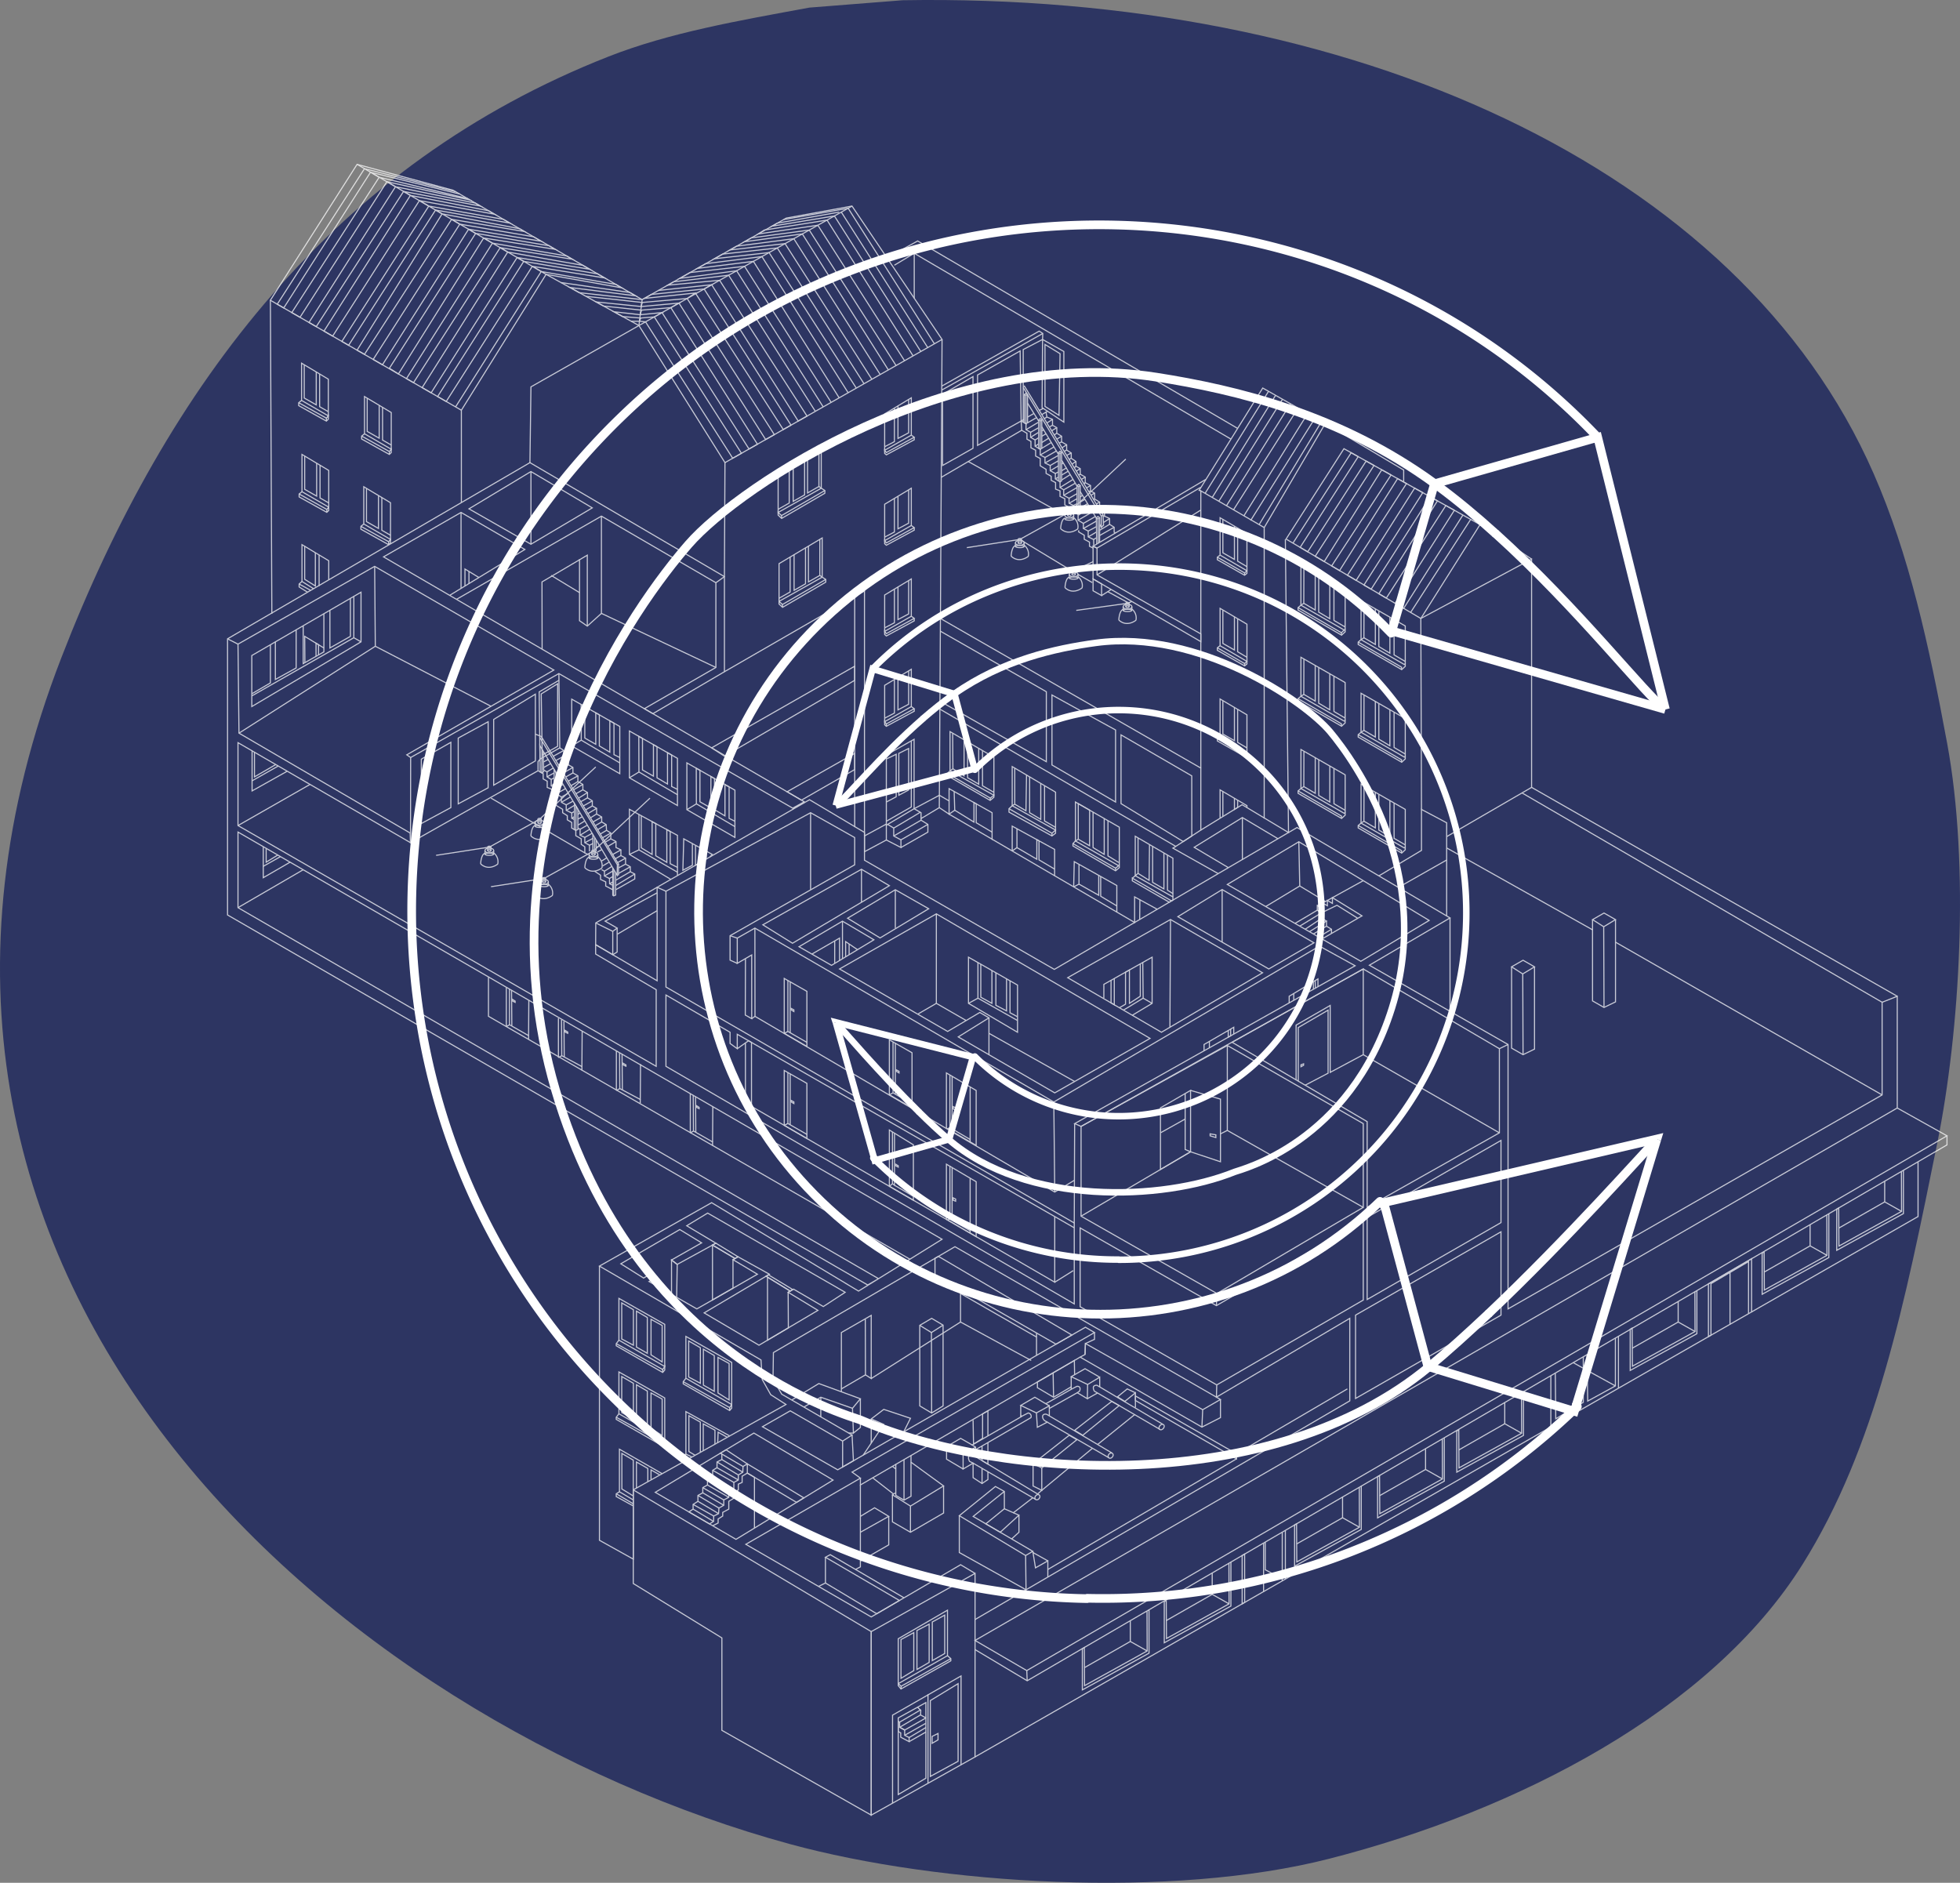 <svg id="Layer_1" data-name="Layer 1" xmlns="http://www.w3.org/2000/svg" width="903.94" height="868.4" viewBox="0 0 903.94 868.4"><rect x="0" y="0" width="903.94" height="868.4" fill="#808080" stroke="none"/><defs><style>.cls-1{fill:#2d3562;fill-rule:evenodd;}.cls-2{opacity:0.74;}.cls-3,.cls-4,.cls-5,.cls-6,.cls-7{fill:none;stroke:#fff;}.cls-3,.cls-5,.cls-7{stroke-miterlimit:10;}.cls-3{stroke-width:0.5px;}.cls-4,.cls-6{stroke-linecap:round;stroke-linejoin:round;}.cls-4,.cls-5{stroke-width:3px;}.cls-6,.cls-7{stroke-width:4px;}</style></defs><title>cc_logo_rund</title><path class="cls-1" d="M418.31,86.07c206.56-3.54,385.79,76.7,447.83,218.26,16.35,37.31,25.46,78.69,33.92,124.4,10.46,56.47,5.94,132.62-4.52,184.33-15,74-28.21,140.28-62.2,194.51C791.07,875,702.11,921,615.08,943.28c-72.64,18.57-179.59,12.09-248.79-6.79C160.05,880.22-81.49,677.78,30.42,389.15,79.48,262.64,156.7,161.62,282.61,112.08c28.17-11.08,59.94-16.57,92.73-22.61Z" transform="translate(-2.06 -85.96)"/><g class="cls-2"><polygon class="cls-3" points="401.81 752.55 292.06 687.17 292.06 730.37 332.93 755.47 332.93 798.09 401.81 837.2 401.81 752.55"/><polygon class="cls-3" points="449.68 725.7 401.81 752.55 401.81 837.2 449.68 810.35 449.68 725.7"/><polyline class="cls-3" points="207.37 274.6 242.07 253.43 212.63 236.35 176.88 256.85 207.37 274.6 370.93 369.81 365.58 372.75 257.75 310.67 189.39 349.4 187.6 348.15 255.43 309.06 172.79 261.23 109.76 297.1 110.22 338.15 189.17 384.23 189.32 388.67 109.76 342.54 109.76 380.77 302.63 491.82 302.63 456.49 274.7 440.02 274.7 435.71 303.06 452.36 303.06 409.24 373.35 368.86 398.69 383.93 398.69 396.76 486.25 447.12 598.18 381.69 668.74 423.38 631.54 445.19 695.5 481.76 695.5 603.71 868.02 505.02 868.02 462.28 701.94 365.72"/><polygon class="cls-3" points="389.79 596.05 326.36 559.51 316.71 565.36 330.16 573.4 312.33 583.19 309.7 581.14 323.58 573.25 313.5 567.11 286.31 582.9 296.83 589.48 300.49 587.28 302.97 588.89 299.32 591.08 321.39 603.71 349.31 587.72 338.05 581 340.39 579.68 354.86 587.72 324.75 605.55 350.04 620.46 377.22 604.38 363.49 596.05 365.97 594.59 379.71 602.63 389.79 596.05"/><polygon class="cls-3" points="328.59 574.26 339.01 580.46 340.39 579.68 330.16 573.4 328.59 574.26"/><polygon class="cls-3" points="353.3 588.65 364.45 595.49 365.61 594.8 354.4 588 353.3 588.65"/><polygon class="cls-3" points="328.59 574.26 328.59 599.58 338.05 594.17 338.05 581 339.01 580.46 328.59 574.26"/><polygon class="cls-3" points="353.96 589.06 353.96 618.14 363.58 612.46 363.49 596.05 364.45 595.49 353.96 589.06"/><polyline class="cls-3" points="276.46 583.96 276.46 710.43 292.06 719.12 292.06 687.17 362.49 647.79 355.46 643.29 351.53 636.26 350.97 627.26 276.46 583.96 328.19 554.72 395.95 595.49 434.47 571.59 233.51 455.35 109.76 383.77 109.76 418.63 405.17 589.77 400.17 592.68 104.94 422.01 104.94 294.64 244.4 213.38 334.1 265.96 334.1 309.82 301.11 329.17 297.16 326.87 330.16 307.85 330.16 268.77 277.37 238.06 210.53 276.44"/><polygon class="cls-3" points="347.68 660.98 384.2 682.66 339.44 710 302.2 688.31 347.68 660.98"/><polyline class="cls-3" points="562.87 645.49 562.87 653.86 554.32 658.22 498.15 625.95 500.42 624.73 500.59 619.67 554.67 650.2 562.87 645.49 440.42 575.02 356.69 623.86 356.51 636.07 360.53 643.05 392.97 661.88 388.61 664.68 364.45 650.72 351.63 658.05 386.34 677.93 500.59 612.17 504.78 614.61 392.97 678.98 396.82 681.77 343.96 712.29 401.81 745.79 443.03 721.71 449.68 725.7"/><line class="cls-3" x1="554.67" y1="650.2" x2="554.32" y2="658.22"/><polyline class="cls-3" points="504.78 614.61 504.78 617.75 500.59 619.67 500.42 624.73"/><polyline class="cls-3" points="498.15 625.95 396.8 684.92 396.82 681.77"/><polyline class="cls-3" points="396.8 684.92 396.8 722.71 394.48 723.9"/><polyline class="cls-3" points="416.92 736.96 382.9 717.07 380.68 718.26 414.81 738.2 404.34 744.31 380.68 730.13 377.5 731.71"/><line class="cls-3" x1="380.68" y1="718.26" x2="380.68" y2="730.13"/><polyline class="cls-3" points="561.16 638.77 498.15 602.7 498.15 566.36 561 602.2 628.72 562.94 628.72 599.64 561.16 638.77 561 644.42 622.51 608.07 622.51 646.12 449.68 746.99"/><polyline class="cls-3" points="621.39 640.61 570.26 670.56 570.26 672.88 483.25 723.9 483.25 727.4"/><polygon class="cls-3" points="494.36 615.76 432.78 579.47 431.21 580.39 431.21 587.93 487.03 619.98 494.36 615.76"/><polygon class="cls-3" points="625.17 606.58 625.17 645.02 692.25 606.58 692.25 568.15 625.17 606.58"/><polygon class="cls-3" points="630.52 561.49 630.52 599.38 692.25 563.9 692.25 526.01 630.52 561.49"/><polygon class="cls-3" points="628.72 446.92 691.51 483.69 691.51 522.5 630.52 556.87 630.52 517.33 568.25 480.74 628.72 446.92"/><polygon class="cls-3" points="628.72 556.87 628.72 518.25 566.03 482.21 566.03 521.39 628.72 556.87"/><polyline class="cls-3" points="566.03 482.21 498.58 519.54 498.58 560.94 561.23 596.61 628.72 556.87"/><polyline class="cls-3" points="343.8 442.13 343.72 468.17 346.68 469.83 346.68 440.45 340.02 444.33 340.02 432.69 348.15 428.07 486.01 508.27 608.53 436.38 624.98 445.44 495.62 518.25 498.58 519.54 628.72 446.92 628.72 486.45 691.51 522.5"/><polyline class="cls-3" points="340.02 444.33 336.7 442.85 336.7 431.58 394.17 398.87 394.17 386.31 373.84 374.85 307.13 411.07 307.13 455.24 495.44 564.08 495.62 518.25"/><polyline class="cls-3" points="495.44 566.3 495.44 601.41 307.13 491.82 307.13 458.93 336.7 476.12 336.7 481.29 340.02 483.69 340.02 477.04 495.44 566.3 495.44 564.08"/><polyline class="cls-3" points="340.02 483.69 345.23 480.03 346.58 480.81 346.58 510.3 343.78 508.81 343.78 481.05"/><polyline class="cls-3" points="346.58 510.3 486.44 591.39 486.44 561.13"/><line class="cls-3" x1="494.98" y1="586.05" x2="486.44" y2="591.4"/><polygon class="cls-3" points="361.68 519.05 361.68 493.74 372.13 499.69 372.13 525.12 361.68 519.05"/><polyline class="cls-3" points="361.68 519.05 363.37 518.19 363.37 494.7"/><line class="cls-3" x1="363.37" y1="518.19" x2="372.13" y2="523.22"/><line class="cls-3" x1="364.42" y1="495.31" x2="364.42" y2="518.8"/><polygon class="cls-3" points="364.87 508.25 364.87 507.55 366.13 508.25 366.13 509 364.87 508.25"/><polygon class="cls-3" points="410.17 547.17 410.17 521.2 411.59 522.08 421.24 528.02 421.24 553.59 410.17 547.17"/><polyline class="cls-3" points="411.59 522.08 411.59 545.97 410.17 547.17"/><polyline class="cls-3" points="412.53 522.66 412.53 546.67 411.59 545.97"/><line class="cls-3" x1="421.24" y1="551.79" x2="412.53" y2="546.67"/><polygon class="cls-3" points="413.06 537.7 413.06 536.97 414.27 537.7 414.27 538.32 413.06 537.7"/><polygon class="cls-3" points="436.48 562.43 436.48 536.97 450.2 545.05 450.2 570.38 436.48 562.43"/><line class="cls-3" x1="447.42" y1="568.77" x2="447.42" y2="543.41"/><polyline class="cls-3" points="438.09 537.92 438.09 562.17 437.05 562.76"/><line class="cls-3" x1="438.09" y1="562.17" x2="447.42" y2="567.66"/><line class="cls-3" x1="439.12" y1="538.52" x2="439.1" y2="562.76"/><polygon class="cls-3" points="439.58 553.59 439.58 552.5 440.74 553.04 440.74 554.03 439.58 553.59"/><polyline class="cls-3" points="495.44 544.42 486.44 549.81 348.2 468.77 348.15 428.07"/><line class="cls-3" x1="346.68" y1="469.83" x2="348.2" y2="468.77"/><polygon class="cls-3" points="361.68 476.6 361.68 451.29 372.13 457.24 372.13 482.66 361.68 476.6"/><polyline class="cls-3" points="361.68 476.6 363.37 475.74 363.37 452.25"/><line class="cls-3" x1="363.37" y1="475.74" x2="372.13" y2="480.77"/><line class="cls-3" x1="364.42" y1="452.85" x2="364.42" y2="476.35"/><polygon class="cls-3" points="364.87 465.79 364.87 465.1 366.13 465.79 366.13 466.55 364.87 465.79"/><polygon class="cls-3" points="410.17 504.93 410.17 479.62 420.62 485.57 420.62 510.99 410.17 504.93"/><polyline class="cls-3" points="410.17 504.93 411.86 504.07 411.86 480.58"/><line class="cls-3" x1="411.86" y1="504.07" x2="420.62" y2="509.1"/><line class="cls-3" x1="412.92" y1="481.18" x2="412.92" y2="504.68"/><polygon class="cls-3" points="413.36 494.12 413.36 493.43 414.62 494.12 414.62 494.88 413.36 494.12"/><polygon class="cls-3" points="436.48 520.34 436.48 494.88 450.2 502.96 450.2 528.29 436.48 520.34"/><line class="cls-3" x1="447.42" y1="526.68" x2="447.42" y2="501.32"/><polyline class="cls-3" points="438.09 495.83 438.09 520.08 437.05 520.67"/><line class="cls-3" x1="438.09" y1="520.08" x2="447.42" y2="525.57"/><line class="cls-3" x1="439.12" y1="496.43" x2="439.1" y2="520.67"/><polygon class="cls-3" points="439.58 511.5 439.58 510.41 440.74 510.95 440.74 511.94 439.58 511.5"/><line class="cls-3" x1="486.01" y1="508.27" x2="486.44" y2="549.81"/><polygon class="cls-3" points="486.44 504.07 530.39 478.94 431.84 421.5 387.19 446.92 437.05 475.74 451.88 466.98 456.1 469.46 441.94 478.26 486.44 504.07"/><polygon class="cls-3" points="383.49 445.25 403.03 433.46 388.54 424.87 368.5 436.66 383.49 445.25"/><polygon class="cls-3" points="390.9 423.52 405.89 432.61 428.3 419.14 412.92 410.38 390.9 423.52"/><polygon class="cls-3" points="351.82 426.55 397.3 400.94 410.17 408.52 365.5 435.06 351.82 426.55"/><line class="cls-3" x1="397.3" y1="400.94" x2="397.3" y2="416.17"/><line class="cls-3" x1="412.92" y1="410.38" x2="412.92" y2="428.07"/><line class="cls-3" x1="388.54" y1="424.87" x2="388.54" y2="442.2"/><polyline class="cls-3" points="431.84 421.5 431.84 462.78 445.59 470.7"/><line class="cls-3" x1="456.1" y1="469.46" x2="456.1" y2="486.47"/><line class="cls-3" x1="456.1" y1="476.6" x2="495.62" y2="498.82"/><polygon class="cls-3" points="446.66 462.78 446.66 441.49 469.27 454.35 469.27 476.11 446.66 462.78"/><polyline class="cls-3" points="446.66 462.78 451.02 460.39 451.02 443.97"/><line class="cls-3" x1="451.02" y1="460.39" x2="469.27" y2="470.7"/><polyline class="cls-3" points="457.47 447.63 457.47 462.78 452.34 459.95 452.34 444.72"/><polyline class="cls-3" points="459.3 448.68 459.3 463.69 464.21 466.25 464.21 451.47"/><polyline class="cls-3" points="465.81 452.38 465.81 467.1 469.27 468.96"/><polygon class="cls-3" points="263.68 322.47 263.68 344.05 285.84 356.85 285.84 335.07 268.01 324.93 263.68 322.47"/><polyline class="cls-3" points="263.68 344.05 268.07 341.38 268.01 324.93 269.71 325.9 269.71 340.42 274.76 343.29 274.76 328.77 276.41 329.71 276.41 344.05 281.25 346.92 281.25 332.47 283.16 333.55 283.16 348.06 285.84 349.4"/><line class="cls-3" x1="268.07" y1="341.38" x2="285.84" y2="351.88"/><polygon class="cls-3" points="290.28 337.16 290.28 358.75 312.44 371.54 312.44 349.77 294.61 339.62 290.28 337.16"/><polyline class="cls-3" points="290.28 358.75 294.67 356.07 294.61 339.62 296.31 340.59 296.31 355.12 301.36 357.98 301.36 343.47 303.01 344.4 303.01 358.75 307.85 361.61 307.85 347.16 309.76 348.25 309.76 362.76 312.44 364.09"/><line class="cls-3" x1="294.67" y1="356.05" x2="312.44" y2="366.55"/><polygon class="cls-3" points="316.78 351.86 316.78 373.44 338.94 386.24 338.94 364.46 321.11 354.32 316.78 351.86"/><polyline class="cls-3" points="316.78 373.44 321.17 370.77 321.11 354.32 322.81 355.29 322.81 369.81 327.86 372.68 327.86 358.16 329.51 359.1 329.51 373.44 334.35 376.31 334.35 361.86 336.26 362.94 336.26 377.45 338.94 378.79"/><line class="cls-3" x1="321.17" y1="370.77" x2="338.94" y2="381.27"/><polyline class="cls-3" points="309.39 405.61 290.28 394.09 290.28 373.27 312.44 385.31 312.44 403.86"/><polyline class="cls-3" points="294.67 375.66 294.67 391.99 290.28 394.09"/><line class="cls-3" x1="294.67" y1="391.99" x2="312.44" y2="402.3"/><polyline class="cls-3" points="295.75 376.24 295.75 391.06 300.75 394.09 300.75 378.96 302.44 379.88 302.44 394.71 307.54 397.75 307.54 382.64 309.1 383.49 309.1 398.36 312.44 400.08"/><polyline class="cls-3" points="325.7 392.56 325.7 396.24 320.77 399.07 320.77 389.87 319.32 389.08 319.32 399.07 314.93 401.4 315.34 386.9 325.7 392.56 327.25 393.4 328.51 394.09 327.46 395.23"/><polyline class="cls-3" points="189.39 349.4 189.32 388.67 248.14 355.48 248.14 351.31 249.05 350.14 258.17 344.93 257.75 310.67"/><polyline class="cls-3" points="257.78 313.78 248.66 319.13 249.05 350.14"/><polygon class="cls-3" points="257.18 344.21 257.18 315.36 249.61 320.06 250.06 348.3 257.18 344.21"/><polygon class="cls-3" points="227.68 362.16 246.9 350.96 246.9 320.17 227.68 331.83 227.68 362.16"/><polygon class="cls-3" points="225.13 363.35 225.13 332.89 211.33 340.42 211.33 370.77 225.13 363.35"/><polygon class="cls-3" points="207.93 372.48 207.93 342.39 194.31 350.14 194.31 379.83 207.93 372.48"/><polyline class="cls-3" points="246.9 338.62 249.61 339.66 285.26 398.56 284.73 398.86 248.92 340.1"/><polyline class="cls-3" points="285.26 398.56 285.26 403.49 284.62 403.67"/><polyline class="cls-3" points="282.6 400.3 282.6 412.92 283.02 413.22 283.93 412.83 283.93 402.53"/><line class="cls-3" x1="283.09" y1="401.12" x2="283.02" y2="413.22"/><polyline class="cls-3" points="303.06 411.81 279.08 424.87 284.62 428.07 282.6 429.57 282.6 440.35 274.7 435.71 274.76 425.69 303.06 409.24 307.13 411.07"/><polyline class="cls-3" points="284.62 428.07 284.62 439.1 282.6 440.35"/><line class="cls-3" x1="274.76" y1="425.69" x2="282.6" y2="429.57"/><polyline class="cls-3" points="271.33 394.15 269.71 393.38 269.71 390.6 268.07 389.44 268.07 386.9 265.56 385.45 265.56 382.97 263.68 381.94 263.68 379.37 261.64 378.13 261.64 376.24 259.48 374.85 259.48 373.27 256.6 371.54 256.6 368.13 254.53 367 254.53 364.09 252.37 363.19 252.37 360.3 250.51 359.27 250.51 356.85 248.14 355.48"/><polyline class="cls-3" points="277.47 401.12 278.77 401.83 278.77 404.04 281.08 405.2 281.15 407.65 282.6 408.3 282.6 410.39 279.35 408.66 279.35 406.76 276.96 405.61 276.96 403.67 274.22 401.83"/><polyline class="cls-3" points="271.85 392.73 271.85 389.84 269.71 388.67 269.71 386.24 267.53 385.23 267.53 382.49 266.52 381.91"/><polygon class="cls-3" points="266.52 373.3 266.52 382.61 265.56 382.97 264.84 382.58 264.95 370.67 266.52 373.3"/><line class="cls-3" x1="265.68" y1="371.89" x2="265.56" y2="382.97"/><polyline class="cls-3" points="264.84 377.95 263.7 377.43 263.7 374.99 261.14 373.76 261.14 371.24 258.92 370.04 258.92 367.61 257.27 366.55"/><polygon class="cls-3" points="257.27 357.78 257.27 367.73 256.6 368.13 255.57 367.57 255.57 354.94 257.27 357.78"/><line class="cls-3" x1="256.42" y1="356.36" x2="256.6" y2="368.13"/><polyline class="cls-3" points="255.57 363.16 254.22 362.46 254.22 359.53 252.28 358.3 252.28 356.03 250.72 355.16 250.72 354.01 253.94 352.2"/><polyline class="cls-3" points="284.73 398.86 284.62 403.67 248.97 343.85 249.14 356.06 249.89 356.49 250.72 355.95 250.52 346.46"/><line class="cls-3" x1="250.02" y1="345.62" x2="249.89" y2="356.49"/><polyline class="cls-3" points="258.17 344.93 259.99 346.14 259.99 348.78 262.17 350.14 262.17 352.77 264.23 353.97 264.23 356.49 266.52 357.84 266.52 360.48 268.81 361.8 268.81 364.27 270.95 365.55 270.95 367.98 273.17 369.38 273.17 371.73 275.15 372.84 275.15 375.44 277.5 376.82 277.5 379.11 279.56 380.34 279.73 382.97 281.7 384.21 281.7 386.9 284.09 388.16 284.09 390.89 286.36 391.99 286.36 394.6 288.5 395.79 288.5 398.56 290.69 399.79 290.69 402.06 292.75 403.13 292.75 405.39 283.93 410.39"/><line class="cls-3" x1="292.75" y1="403.13" x2="283.93" y2="408.49"/><line class="cls-3" x1="290.69" y1="402.06" x2="283.93" y2="406.01"/><line class="cls-3" x1="282.6" y1="406.76" x2="281.15" y2="407.65"/><line class="cls-3" x1="290.69" y1="399.79" x2="285.27" y2="402.85"/><line class="cls-3" x1="281.08" y1="405.2" x2="282.6" y2="404.32"/><line class="cls-3" x1="288.5" y1="398.56" x2="285.27" y2="400.3"/><line class="cls-3" x1="282.6" y1="401.76" x2="278.77" y2="404.04"/><line class="cls-3" x1="288.5" y1="395.79" x2="284.84" y2="397.86"/><line class="cls-3" x1="278.77" y1="401.83" x2="282.2" y2="399.62"/><line class="cls-3" x1="286.36" y1="394.6" x2="283.77" y2="396.1"/><line class="cls-3" x1="280.99" y1="397.59" x2="277.89" y2="399.43"/><line class="cls-3" x1="286.36" y1="391.99" x2="282.6" y2="394.09"/><line class="cls-3" x1="279.84" y1="395.65" x2="277.43" y2="397.15"/><line class="cls-3" x1="284.09" y1="388.16" x2="280.31" y2="390.38"/><line class="cls-3" x1="277.57" y1="391.85" x2="275.46" y2="393.04"/><line class="cls-3" x1="274.93" y1="387.42" x2="274.93" y2="392.84"/><line class="cls-3" x1="274.22" y1="386.22" x2="274.22" y2="391.99"/><line class="cls-3" x1="273.41" y1="384.88" x2="273.41" y2="391.99"/><line class="cls-3" x1="281.7" y1="386.9" x2="279.13" y2="388.43"/><line class="cls-3" x1="276.51" y1="390.08" x2="274.93" y2="390.9"/><line class="cls-3" x1="281.7" y1="384.22" x2="277.9" y2="386.4"/><line class="cls-3" x1="273.41" y1="389.11" x2="271.85" y2="389.84"/><line class="cls-3" x1="279.73" y1="382.97" x2="276.86" y2="384.67"/><line class="cls-3" x1="273.41" y1="386.7" x2="269.71" y2="388.67"/><line class="cls-3" x1="279.56" y1="380.34" x2="275.65" y2="382.68"/><line class="cls-3" x1="269.71" y1="386.24" x2="273.1" y2="384.34"/><line class="cls-3" x1="277.5" y1="379.11" x2="274.53" y2="380.83"/><line class="cls-3" x1="267.53" y1="385.23" x2="271.97" y2="382.46"/><line class="cls-3" x1="267.53" y1="382.49" x2="270.86" y2="380.59"/><line class="cls-3" x1="273.49" y1="379.11" x2="277.5" y2="376.82"/><line class="cls-3" x1="275.15" y1="375.44" x2="272.34" y2="377.2"/><line class="cls-3" x1="269.71" y1="378.65" x2="266.52" y2="380.59"/><line class="cls-3" x1="275.15" y1="372.84" x2="271.15" y2="375.25"/><line class="cls-3" x1="268.55" y1="376.71" x2="266.52" y2="377.81"/><line class="cls-3" x1="273.17" y1="371.73" x2="270.11" y2="373.53"/><line class="cls-3" x1="267.53" y1="374.99" x2="266.52" y2="375.66"/><line class="cls-3" x1="264.84" y1="376.71" x2="263.7" y2="377.43"/><line class="cls-3" x1="273.17" y1="369.38" x2="269.02" y2="371.73"/><line class="cls-3" x1="263.7" y1="374.98" x2="264.92" y2="374.24"/><line class="cls-3" x1="270.95" y1="367.98" x2="267.84" y2="369.78"/><line class="cls-3" x1="264.84" y1="371.48" x2="261.14" y2="373.76"/><line class="cls-3" x1="270.95" y1="365.55" x2="266.85" y2="368.13"/><line class="cls-3" x1="261.14" y1="371.23" x2="264.27" y2="369.53"/><line class="cls-3" x1="268.81" y1="364.27" x2="265.62" y2="366.11"/><line class="cls-3" x1="258.92" y1="370.04" x2="263.1" y2="367.56"/><line class="cls-3" x1="268.81" y1="361.8" x2="264.51" y2="364.27"/><line class="cls-3" x1="258.92" y1="367.61" x2="262.1" y2="365.89"/><line class="cls-3" x1="266.52" y1="360.48" x2="263.36" y2="362.38"/><line class="cls-3" x1="257.27" y1="365.71" x2="260.81" y2="363.73"/><line class="cls-3" x1="266.52" y1="357.84" x2="262.1" y2="360.3"/><line class="cls-3" x1="259.66" y1="361.8" x2="257.27" y2="363.16"/><line class="cls-3" x1="264.23" y1="356.49" x2="261.01" y2="358.33"/><line class="cls-3" x1="258.47" y1="359.79" x2="257.27" y2="360.48"/><line class="cls-3" x1="254.22" y1="362.46" x2="255.57" y2="361.54"/><line class="cls-3" x1="264.23" y1="353.97" x2="259.8" y2="356.49"/><line class="cls-3" x1="254.22" y1="359.53" x2="255.57" y2="358.76"/><line class="cls-3" x1="262.17" y1="352.77" x2="258.72" y2="354.71"/><line class="cls-3" x1="252.28" y1="358.3" x2="255.57" y2="356.49"/><line class="cls-3" x1="262.17" y1="350.14" x2="257.55" y2="352.77"/><line class="cls-3" x1="252.28" y1="356.03" x2="255.15" y2="354.23"/><line class="cls-3" x1="259.99" y1="348.78" x2="256.35" y2="350.8"/><line class="cls-3" x1="259.99" y1="346.14" x2="255.15" y2="348.82"/><line class="cls-3" x1="250.62" y1="351.46" x2="252.8" y2="350.28"/><ellipse class="cls-3" cx="273.71" cy="394.09" rx="2.01" ry="1.15"/><ellipse class="cls-3" cx="273.71" cy="392.51" rx="0.78" ry="0.43"/><ellipse class="cls-3" cx="273.71" cy="394.09" rx="0.78" ry="0.43"/><line class="cls-3" x1="272.93" y1="394.09" x2="272.93" y2="392.51"/><line class="cls-3" x1="274.49" y1="394.09" x2="274.49" y2="392.51"/><ellipse class="cls-3" cx="273.7" cy="395.77" rx="2.01" ry="0.53"/><polyline class="cls-3" points="271.7 394.09 271.69 395.15 271.69 395.77"/><polyline class="cls-3" points="275.72 394.09 275.72 395.15 275.72 395.77"/><path class="cls-3" d="M277.77,481.11a5.18,5.18,0,0,1,1.93,5,.47.47,0,0,1-.18.29c-.75.55-4.21,2.81-7.51,0a.62.62,0,0,1-.22-.54c.09-1.08.47-4.17,2-4.56" transform="translate(-2.06 -85.96)"/><ellipse class="cls-3" cx="250.88" cy="406.76" rx="2.01" ry="1.15"/><ellipse class="cls-3" cx="250.88" cy="405.18" rx="0.78" ry="0.43"/><ellipse class="cls-3" cx="250.88" cy="406.76" rx="0.78" ry="0.43"/><line class="cls-3" x1="250.1" y1="406.76" x2="250.1" y2="405.18"/><line class="cls-3" x1="251.66" y1="406.76" x2="251.66" y2="405.18"/><ellipse class="cls-3" cx="250.87" cy="408.44" rx="2.01" ry="0.53"/><polyline class="cls-3" points="248.87 406.76 248.86 407.82 248.86 408.44"/><polyline class="cls-3" points="252.89 406.76 252.88 407.82 252.88 408.44"/><path class="cls-3" d="M254.94,493.78a5.18,5.18,0,0,1,1.92,5,.42.42,0,0,1-.17.29c-.75.55-4.21,2.81-7.51,0a.63.63,0,0,1-.22-.54c.08-1.08.46-4.17,2-4.56" transform="translate(-2.06 -85.96)"/><ellipse class="cls-3" cx="248.85" cy="379.44" rx="2.01" ry="1.15"/><ellipse class="cls-3" cx="248.85" cy="377.86" rx="0.78" ry="0.43"/><ellipse class="cls-3" cx="248.85" cy="379.44" rx="0.78" ry="0.43"/><line class="cls-3" x1="248.07" y1="379.44" x2="248.07" y2="377.86"/><line class="cls-3" x1="249.63" y1="379.44" x2="249.63" y2="377.86"/><ellipse class="cls-3" cx="248.84" cy="381.12" rx="2.01" ry="0.53"/><polyline class="cls-3" points="246.84 379.44 246.83 380.5 246.83 381.12"/><polyline class="cls-3" points="250.86 379.44 250.86 380.5 250.86 381.12"/><path class="cls-3" d="M252.91,466.46a5.18,5.18,0,0,1,1.93,5,.5.5,0,0,1-.18.29c-.75.55-4.21,2.81-7.51,0a.6.6,0,0,1-.22-.53c.09-1.08.47-4.17,2-4.56" transform="translate(-2.06 -85.96)"/><ellipse class="cls-3" cx="225.67" cy="392.3" rx="2.01" ry="1.15"/><ellipse class="cls-3" cx="225.67" cy="390.72" rx="0.78" ry="0.43"/><ellipse class="cls-3" cx="225.67" cy="392.29" rx="0.78" ry="0.43"/><line class="cls-3" x1="224.88" y1="392.29" x2="224.88" y2="390.72"/><line class="cls-3" x1="226.45" y1="392.29" x2="226.45" y2="390.72"/><ellipse class="cls-3" cx="225.66" cy="393.98" rx="2.01" ry="0.53"/><polyline class="cls-3" points="223.66 392.3 223.65 393.36 223.65 393.98"/><polyline class="cls-3" points="227.68 392.3 227.67 393.36 227.67 393.98"/><path class="cls-3" d="M229.73,479.32a5.18,5.18,0,0,1,1.92,5,.45.45,0,0,1-.18.29c-.74.55-4.21,2.81-7.51,0a.66.66,0,0,1-.22-.53c.09-1.08.47-4.17,2-4.56" transform="translate(-2.06 -85.96)"/><polyline class="cls-3" points="274.76 353.74 248.85 377.86 225.67 390.72 201.12 394.51"/><polyline class="cls-3" points="299.76 368.13 273.71 392.51 250.88 405.18 226.45 408.97"/><polygon class="cls-3" points="116.13 325.88 116.13 302.35 166.5 273.14 166.5 296.04 116.13 325.88"/><polyline class="cls-3" points="116.13 320.98 163.18 294.14 166.5 296.04"/><line class="cls-3" x1="163.19" y1="275.06" x2="163.18" y2="294.14"/><polyline class="cls-3" points="161.6 275.98 161.6 293.51 152.15 298.87 152.15 281.46"/><polyline class="cls-3" points="149.37 283.07 149.37 300.67 139.83 306.08 139.83 288.61"/><polyline class="cls-3" points="136.58 290.49 136.58 308.09 127 313.4 127 296.05"/><polyline class="cls-3" points="124.7 297.38 124.7 315 116.13 320"/><polyline class="cls-3" points="226.45 325.76 173.09 298.07 172.79 261.23"/><line class="cls-3" x1="110.22" y1="338.15" x2="173.09" y2="298.07"/><line class="cls-3" x1="109.76" y1="380.77" x2="142.98" y2="361.8"/><polygon class="cls-3" points="535.65 476.11 492.41 450.94 539.82 424.11 582.28 448.68 535.65 476.11"/><line class="cls-3" x1="539.82" y1="424.1" x2="539.56" y2="473.81"/><polygon class="cls-3" points="543.21 422.8 585.15 446.92 605.99 434.86 563.65 410.3 543.21 422.8"/><line class="cls-3" x1="563.65" y1="410.3" x2="563.65" y2="434.56"/><polygon class="cls-3" points="566.03 407.95 627.61 443.38 659.11 424.54 599.01 388.25 566.03 407.95"/><polyline class="cls-3" points="599.01 388.25 599.44 408.64 583.73 418.14"/><polyline class="cls-3" points="599.44 408.64 611.28 415.81 628.72 406.19"/><polyline class="cls-3" points="626.2 423.55 616.61 417.54 609.52 421 607.52 419.81 607.52 417.7 609.69 419.11 609.69 416.35 612.18 417.76 612.2 415.31 614.5 416.68 614.51 414.03 628.15 422.43 609.69 433.07"/><line class="cls-3" x1="611.29" y1="415.81" x2="607.52" y2="417.7"/><polyline class="cls-3" points="597.24 425.91 607.52 419.81 609.52 421 599.44 427.17"/><polyline class="cls-3" points="601.93 428.61 609.52 423.55 609.52 421"/><polyline class="cls-3" points="609.52 423.55 611.77 424.81 603.89 429.74"/><polyline class="cls-3" points="611.77 424.81 611.77 427.17 605.73 430.79"/><polyline class="cls-3" points="611.77 427.17 614.08 428.61 614.08 430.54"/><line class="cls-3" x1="614.08" y1="428.61" x2="608.14" y2="432.18"/><polyline class="cls-3" points="594.56 462.56 594.56 459.51 607.83 451.51 607.83 455.09"/><line class="cls-3" x1="596.67" y1="458.24" x2="596.67" y2="461.37"/><line class="cls-3" x1="605.73" y1="452.78" x2="605.73" y2="456.28"/><line class="cls-3" x1="606.54" y1="452.29" x2="606.66" y2="455.75"/><polygon class="cls-3" points="244.87 251.01 216.28 234.69 244.87 217.49 273.15 234.25 244.87 251.01"/><line class="cls-3" x1="244.87" y1="217.49" x2="244.87" y2="251.01"/><polyline class="cls-3" points="212.78 231.8 212.78 189.21 251.85 126.54 294.67 150.15 392.94 95.05"/><polyline class="cls-3" points="212.78 189.21 124.7 138.49 164.68 75.81 209 87.76 296.16 138.2 362.62 100.59 392.94 95.05 434.47 156.56 334.35 213.38"/><polyline class="cls-3" points="434.47 156.56 433.2 372.5 424.78 377.56 424.78 374.85 421.57 373.01 421.57 340.99 408.77 348.24 408.77 387.43 398.69 392.84 398.69 272.56 334.1 309.82"/><line class="cls-3" x1="394.18" y1="275.17" x2="394.18" y2="381.51"/><polygon class="cls-3" points="328.19 344.93 394.18 307.28 394.18 313.78 334.1 348.78 328.19 344.93"/><polygon class="cls-3" points="363 365.19 394.18 347.48 394.18 354.94 369.63 369.05 363 365.19"/><polyline class="cls-3" points="408.77 378.79 420.29 372.19 420.29 341.72"/><polyline class="cls-3" points="408.77 380.59 421.57 373.01 433.24 366.8 437.71 369.41 437.71 375.52 433.2 372.5"/><polyline class="cls-3" points="409.37 380.24 412.18 381.94 412.18 385.59 415.51 387.38 415.51 390.9 408.77 387.43"/><polyline class="cls-3" points="424.78 377.56 424.78 378.29 427.93 380.24 427.93 383.8 415.51 390.9"/><line class="cls-3" x1="415.51" y1="387.38" x2="427.92" y2="380.24"/><line class="cls-3" x1="412.18" y1="385.59" x2="424.78" y2="378.29"/><line class="cls-3" x1="412.18" y1="381.94" x2="424.43" y2="374.65"/><line class="cls-3" x1="398.68" y1="385.57" x2="408.77" y2="380.09"/><polyline class="cls-3" points="440.05 365.06 440.32 373.7 437.71 375.52 457.54 387.07 457.54 374.85 437.71 363.75 437.71 369.41"/><polyline class="cls-3" points="440.32 373.7 449.19 379.17 449.19 370.17 450.21 370.74 450.21 379.47 457.54 383.81"/><polyline class="cls-3" points="457.54 387.07 523.28 425.47 523.28 413.68 533.69 419.38"/><path class="cls-3" d="M488.44,489.88V477.73L468.88,467v11.05a.21.21,0,0,0,.33.17l1.86-1.31V468.2" transform="translate(-2.06 -85.96)"/><path class="cls-3" d="M471.07,468.2" transform="translate(-2.06 -85.96)"/><polyline class="cls-3" points="469.01 390.95 478.18 396.31 478.18 387.27 479.18 387.82 479.18 396.61 486.38 400.86"/><path class="cls-3" d="M499.68,484.61v9.14l-2.14,1.11a.21.21,0,0,1-.3-.19l.26-11.28,19.63,11v12.29" transform="translate(-2.06 -85.96)"/><polyline class="cls-3" points="497.62 407.79 506.72 412.93 506.72 403.73"/><polyline class="cls-3" points="507.64 404.24 507.64 413.38 515.07 417.85"/><line class="cls-3" x1="525.71" y1="415.01" x2="525.61" y2="424.1"/><polygon class="cls-3" points="540.29 415.52 522.22 405.03 522.22 406.27 539.26 416.13 540.29 415.52"/><polyline class="cls-3" points="522.22 405.03 523.57 403.92 540.93 413.68 540.93 415.15 540.29 415.52"/><polyline class="cls-3" points="524.86 386.46 524.86 402.84 523.57 403.92 523.57 385.7 540.93 395.84 540.93 413.68"/><polyline class="cls-3" points="524.86 402.84 529.96 406.03 530.15 389.55"/><polyline class="cls-3" points="536.79 393.42 536.79 410 531.58 406.97 531.58 390.38"/><polyline class="cls-3" points="538.43 394.38 538.43 410.58 540.93 412.15"/><polygon class="cls-3" points="516.21 400.19 516.21 381.52 495.98 369.92 495.98 387.89 494.83 389.1 494.83 390.19 514.49 401.64 516.21 400.19"/><line class="cls-3" x1="514.48" y1="400.44" x2="494.83" y2="389.1"/><polyline class="cls-3" points="497.29 387.07 502.51 390.09 502.53 373.67 497.28 370.66 497.29 387.07 495.98 387.89 515.9 399.29 514.49 400.44 514.49 401.64"/><polyline class="cls-3" points="504.11 374.58 504.11 390.93 509.26 394.06 509.26 377.53"/><polyline class="cls-3" points="510.99 378.52 510.99 394.77 515.9 397.79"/><polygon class="cls-3" points="486.82 382.86 486.82 365.38 466.82 353.57 466.82 371.63 486.82 382.86"/><line class="cls-3" x1="465.34" y1="373" x2="485.16" y2="384.32"/><polyline class="cls-3" points="468 354.26 468 370.91 466.82 371.63 465.34 373 465.34 374.58 485.16 385.57 486.82 384.32 486.82 382.86 485.16 384.32 485.16 385.57"/><polyline class="cls-3" points="468 370.91 473.16 373.96 473.43 357.47"/><polyline class="cls-3" points="474.86 358.31 474.86 374.85 479.99 377.91 479.99 361.34"/><polyline class="cls-3" points="481.74 362.38 481.74 378.66 486.82 381.62"/><polygon class="cls-3" points="438.15 355.53 438.15 337.45 458.38 349.25 458.38 366.8 438.15 355.53"/><polyline class="cls-3" points="456.65 369.17 456.71 368.11 458.38 366.8 458.38 367.74 456.65 369.17 436.9 357.74 436.9 356.73 438.15 355.53 439.47 354.57 439.36 338.16"/><line class="cls-3" x1="436.9" y1="356.73" x2="456.71" y2="368.11"/><polyline class="cls-3" points="439.47 354.57 444.62 357.86 444.62 341.22"/><polyline class="cls-3" points="446.24 342.17 446.24 358.7 451.38 361.69 451.38 345.16"/><polyline class="cls-3" points="453.13 346.18 453.13 362.42 458.38 365.46"/><polyline class="cls-3" points="433.47 327.07 542.27 390.38 553.81 382.86 553.81 354.26 433.72 285.26"/><polyline class="cls-3" points="433.68 291.11 482.56 319.04 482.56 351.32 433.47 323.39"/><polygon class="cls-3" points="485.16 352.83 485.16 320.55 514.49 336.69 514.49 369.92 485.16 352.83"/><polygon class="cls-3" points="517.01 370.66 517.01 338.95 549.63 357.86 549.65 385.57 545.68 388.16 517.01 370.66"/><polyline class="cls-3" points="553.81 354.26 553.81 226.4 583.04 243.32 583.04 377.56"/><polyline class="cls-3" points="542.27 390.38 540.93 391.19 561.82 402.94"/><polyline class="cls-3" points="589.37 386.84 572.98 377.08 550.75 390.82 566.52 400.19"/><line class="cls-3" x1="572.98" y1="377.08" x2="572.98" y2="396.66"/><polygon class="cls-3" points="553.81 292.38 505.94 265.15 505.94 252.79 504.11 251.95 504.11 267.03 553.81 295.94 553.81 292.38"/><polygon class="cls-3" points="508.05 274.7 508.05 269.32 504.11 267.03 504.11 272.48 508.05 274.7"/><line class="cls-3" x1="508.05" y1="274.7" x2="512.46" y2="271.89"/><polyline class="cls-3" points="556.08 221.12 504.11 251.95 505.94 252.79 553.81 224.72"/><polyline class="cls-3" points="553.81 226.4 553.04 226.17 582.36 178.97 611.2 195.34 583.04 243.32"/><polyline class="cls-3" points="611.2 195.34 647.37 216.79 647.37 222.3"/><polygon class="cls-3" points="655.28 285.26 682.58 241.97 619.82 206.95 593.12 248.64 655.28 285.26"/><polygon class="cls-3" points="575.08 264.45 575.08 246.1 562.69 238.8 562.69 256.03 561.43 257 561.43 258.16 574.01 265.32 575.08 264.45"/><polyline class="cls-3" points="561.43 257 574.01 264.26 574.01 265.32"/><polyline class="cls-3" points="562.69 256.03 575.08 263.26 574.01 264.26"/><polyline class="cls-3" points="563.98 239.56 563.98 254.97 569.31 258.02 569.31 242.7"/><polyline class="cls-3" points="570.79 243.58 570.79 258.82 575.08 261.37"/><polygon class="cls-3" points="575.08 306.24 575.08 287.9 562.69 280.6 562.69 297.82 561.43 298.79 561.43 299.95 574.01 307.12 575.08 306.24"/><polyline class="cls-3" points="561.43 298.79 574.01 306.06 574.01 307.12"/><polyline class="cls-3" points="562.69 297.82 575.08 305.06 574.01 306.06"/><polyline class="cls-3" points="563.98 281.36 563.98 296.77 569.31 299.81 569.31 284.5"/><polyline class="cls-3" points="570.79 285.37 570.79 300.61 575.08 303.16"/><polygon class="cls-3" points="575.08 348.05 575.08 329.7 562.69 322.4 562.69 339.63 561.43 340.59 561.43 341.75 574.01 348.92 575.08 348.05"/><polyline class="cls-3" points="561.43 340.59 574.01 347.86 574.01 348.92"/><polyline class="cls-3" points="562.69 339.63 575.08 346.86 574.01 347.86"/><polyline class="cls-3" points="563.98 323.16 563.98 338.57 569.31 341.62 569.31 326.3"/><polyline class="cls-3" points="570.79 327.17 570.79 342.42 575.08 344.96"/><polyline class="cls-3" points="575.08 372.49 575.08 371.59 562.69 364.31 562.69 377.4"/><line class="cls-3" x1="563.98" y1="365.07" x2="563.98" y2="376.61"/><polyline class="cls-3" points="569.31 368.2 569.31 373.33 570.79 372.42 570.79 369.07"/><polygon class="cls-3" points="599.98 279.15 619.93 290.59 620.37 290.19 620.37 272.82 599.98 261.16 599.98 279.15"/><polyline class="cls-3" points="620.37 290.19 620.37 291.44 618.72 292.95 598.66 281.36 598.66 280.25 599.98 279.15 601.3 278.25 601.35 261.94"/><polyline class="cls-3" points="598.66 280.25 618.64 291.84 618.72 292.95"/><line class="cls-3" x1="618.64" y1="291.84" x2="619.93" y2="290.59"/><polyline class="cls-3" points="601.3 278.25 606.57 281.36 606.57 264.93"/><polyline class="cls-3" points="608.18 265.85 608.18 282.33 613.28 285.37 613.28 268.77"/><polyline class="cls-3" points="615.21 269.87 615.21 286.16 620.37 289.2"/><polygon class="cls-3" points="627.71 295.05 647.66 306.49 648.1 306.09 648.1 288.72 627.71 277.06 627.71 295.05"/><polyline class="cls-3" points="648.1 306.09 648.1 307.33 646.45 308.85 626.39 297.26 626.39 296.15 627.71 295.05 629.03 294.15 629.08 277.84"/><polyline class="cls-3" points="626.39 296.15 646.37 307.73 646.45 308.85"/><polyline class="cls-3" points="629.03 294.15 634.3 297.26 634.3 280.83"/><polyline class="cls-3" points="635.91 281.75 635.91 298.23 641.01 301.27 641.01 284.67"/><polyline class="cls-3" points="642.94 285.77 642.94 302.06 648.1 305.1"/><polygon class="cls-3" points="599.98 321.15 619.93 332.59 620.37 332.2 620.37 314.82 599.98 303.16 599.98 321.15"/><polyline class="cls-3" points="620.37 332.2 620.37 333.44 618.72 334.96 598.66 323.36 598.66 322.25 599.98 321.15 601.3 320.26 601.35 303.95"/><polyline class="cls-3" points="598.66 322.25 618.64 333.84 618.72 334.96"/><polyline class="cls-3" points="601.3 320.26 606.57 323.36 606.57 306.93"/><polyline class="cls-3" points="608.18 307.85 608.18 324.33 613.28 327.38 613.28 310.77"/><polyline class="cls-3" points="615.21 311.87 615.21 328.17 620.37 331.2"/><polygon class="cls-3" points="627.71 337.75 647.66 349.19 648.1 348.8 648.1 331.42 627.71 319.76 627.71 337.75"/><polyline class="cls-3" points="648.1 348.8 648.1 350.04 646.45 351.56 626.39 339.96 626.39 338.85 627.71 337.75 629.03 336.86 629.08 320.54"/><polyline class="cls-3" points="626.39 338.85 646.37 350.44 646.45 351.56"/><polyline class="cls-3" points="629.03 336.86 634.3 339.96 634.3 323.53"/><polyline class="cls-3" points="635.91 324.45 635.91 340.93 641.01 343.98 641.01 327.37"/><polyline class="cls-3" points="642.94 328.47 642.94 344.76 648.1 347.8"/><polygon class="cls-3" points="599.99 363.69 619.94 375.13 620.38 374.74 620.38 357.37 599.99 345.7 599.99 363.69"/><polyline class="cls-3" points="620.38 374.74 620.38 375.98 618.73 377.5 598.67 365.9 598.67 364.8 599.99 363.69 601.31 362.8 601.36 346.49"/><polyline class="cls-3" points="598.67 364.8 618.65 376.38 618.73 377.5"/><polyline class="cls-3" points="601.31 362.8 606.58 365.9 606.58 349.48"/><polyline class="cls-3" points="608.19 350.4 608.19 366.88 613.29 369.92 613.29 353.31"/><polyline class="cls-3" points="615.22 354.42 615.22 370.71 620.38 373.75"/><polygon class="cls-3" points="627.71 379.65 647.66 391.09 648.1 390.7 648.1 373.32 627.71 361.66 627.71 379.65"/><polyline class="cls-3" points="648.1 390.7 648.1 391.94 646.45 393.46 626.39 381.86 626.39 380.75 627.71 379.65 629.03 378.76 629.08 362.44"/><polyline class="cls-3" points="626.39 380.75 646.37 392.34 646.45 393.46"/><polyline class="cls-3" points="629.03 378.76 634.3 381.86 634.3 365.43"/><polyline class="cls-3" points="635.91 366.35 635.91 382.83 641.01 385.88 641.01 369.27"/><polyline class="cls-3" points="642.94 370.37 642.94 386.67 648.1 389.7"/><polyline class="cls-3" points="635.91 403.99 655.58 392.23 655.58 373.33 667.19 379.5 667.19 396.66 644.92 409.31"/><polyline class="cls-3" points="655.58 373.33 655.28 285.26 706.36 257.86 706.36 363.16 667.19 385.88"/><line class="cls-3" x1="706.36" y1="363.16" x2="875" y2="459.51"/><polygon class="cls-3" points="697.13 445.93 702.27 449.21 707.71 445.93 702.42 442.9 697.13 445.93"/><polyline class="cls-3" points="707.71 445.93 707.71 483.88 702.42 486.45 697.13 483.42 697.13 445.93"/><line class="cls-3" x1="702.28" y1="449.21" x2="702.42" y2="486.45"/><polygon class="cls-3" points="734.47 424.16 739.62 427.44 745.06 424.16 739.76 421.12 734.47 424.16"/><polyline class="cls-3" points="745.06 424.16 745.06 462.1 739.76 464.67 734.47 461.65 734.47 424.16"/><line class="cls-3" x1="739.62" y1="427.44" x2="739.76" y2="464.67"/><line class="cls-3" x1="667.19" y1="391.09" x2="734.47" y2="428.86"/><line class="cls-3" x1="745.06" y1="434.56" x2="868.02" y2="505.02"/><line class="cls-3" x1="431.84" y1="462.78" x2="423.24" y2="467.76"/><polyline class="cls-3" points="408.77 369.92 413.32 367.5 413.32 347.89 408.77 350.08"/><polygon class="cls-3" points="414.53 366.8 419.05 364.37 419.05 345.23 414.53 347.48 414.53 366.8"/><polygon class="cls-3" points="408 332.88 408 316.1 420.29 308.69 420.29 325.9 408 332.88"/><polyline class="cls-3" points="421.64 326.88 421.64 328.03 408.77 334.99 408 334.3 408 332.88 408.77 333.91 421.64 326.88 420.29 325.9"/><line class="cls-3" x1="408.77" y1="333.91" x2="408.77" y2="334.99"/><polyline class="cls-3" points="408 331.25 412.49 328.91 412.49 313.39"/><polyline class="cls-3" points="414.14 312.4 414.14 327.42 419.05 324.83 419.05 309.44"/><polygon class="cls-3" points="408 291.22 408 274.43 420.29 267.03 420.29 284.23 408 291.22"/><polyline class="cls-3" points="421.64 285.21 421.64 286.36 408.77 293.33 408 292.63 408 291.22 408.77 292.25 421.64 285.21 420.29 284.23"/><polyline class="cls-3" points="408 289.59 412.49 287.24 412.49 271.73"/><polyline class="cls-3" points="414.14 270.73 414.14 285.76 419.05 283.17 419.05 267.78"/><polygon class="cls-3" points="408 249.37 408 232.58 420.29 225.18 420.29 242.38 408 249.37"/><polyline class="cls-3" points="421.64 243.36 421.64 244.51 408.77 251.48 408 250.78 408 249.37 408.77 250.4 421.64 243.36 420.29 242.38"/><polyline class="cls-3" points="408 247.74 412.49 245.39 412.49 229.88"/><polyline class="cls-3" points="414.14 228.88 414.14 243.91 419.05 241.31 419.05 225.93"/><polygon class="cls-3" points="408 207.68 408 190.9 420.29 183.49 420.29 200.7 408 207.68"/><polyline class="cls-3" points="421.64 201.67 421.64 202.83 408.77 209.79 408 209.1 408 207.68 408.77 208.71 421.64 201.67 420.29 200.7"/><polyline class="cls-3" points="408 206.05 412.49 203.71 412.49 188.19"/><polyline class="cls-3" points="414.14 187.19 414.14 202.22 419.05 199.63 419.05 184.24"/><polygon class="cls-3" points="358.87 236.35 358.87 218.95 378.76 207.09 378.76 225.18 358.87 236.35"/><line class="cls-3" x1="360.43" y1="237.8" x2="380.41" y2="226.23"/><polyline class="cls-3" points="358.87 234.92 363.98 232.02 363.98 215.9"/><polyline class="cls-3" points="365.81 214.81 365.81 231.25 371.08 228.25 371.08 211.67"/><polyline class="cls-3" points="372.43 210.87 372.43 227.38 377.68 224.38 377.68 207.73"/><polyline class="cls-3" points="377.68 224.38 378.76 225.18 380.41 226.23 380.41 227.49 360.49 239.11 358.87 237.58 358.87 236.35 360.44 237.8 360.49 239.11"/><polygon class="cls-3" points="359.29 277.37 359.29 259.97 379.19 248.11 379.19 266.2 359.29 277.37"/><line class="cls-3" x1="360.86" y1="278.82" x2="380.83" y2="267.25"/><polyline class="cls-3" points="359.29 275.94 364.4 273.04 364.4 256.92"/><polyline class="cls-3" points="366.23 255.83 366.23 272.27 371.5 269.27 371.5 252.69"/><polyline class="cls-3" points="372.85 251.89 372.85 268.4 378.1 265.4 378.1 248.75"/><polyline class="cls-3" points="378.1 265.4 379.19 266.2 380.83 267.25 380.83 268.51 360.91 280.13 359.29 278.6 359.29 277.37 360.86 278.82 360.91 280.13"/><polygon class="cls-3" points="570.26 672.88 523.65 645.95 523.65 643.86 570.26 670.56 570.26 672.88"/><polyline class="cls-3" points="467.37 697.73 469.93 698.86 461.31 706.73 454.65 702.84 463.2 695.89"/><polyline class="cls-3" points="469.93 698.86 469.93 706.73 466.56 709.8"/><polygon class="cls-3" points="480.46 687.4 476.44 685.39 476.44 675.12 480.46 677.06 480.46 687.4"/><polyline class="cls-3" points="476.44 675.12 493.1 662 496.63 664.05 480.46 677.06"/><polygon class="cls-3" points="495.61 659.72 512.72 646.37 516.15 648.31 499.37 662 495.61 659.72"/><polyline class="cls-3" points="523.65 642.41 519.88 640.61 515.39 644.27 518.76 646.37 523.65 642.41 523.65 649.22"/><path class="cls-3" d="M485.1,741.93" transform="translate(-2.06 -85.96)"/><line class="cls-3" x1="483.04" y1="655.97" x2="511.36" y2="672.34"/><ellipse class="cls-3" cx="514.28" cy="757.3" rx="1.32" ry="1.02" transform="translate(-396.8 563.32) rotate(-49.04)"/><path class="cls-3" d="M486,739v-4.62l-5.94,3.26.41,6.65,4.59-2.4L484,741.3A2.35,2.35,0,0,1,483,740c-.2-.64-.21-1.43.71-1.72a1.71,1.71,0,0,1,1.36.18L515,756.2" transform="translate(-2.06 -85.96)"/><polyline class="cls-3" points="483.98 648.46 477.25 644.45 470.76 648.23 478.04 651.72"/><line class="cls-3" x1="470.76" y1="648.23" x2="470.76" y2="653.51"/><path class="cls-3" d="M472.82,738.89l.54.27,2.87-1.48a1.53,1.53,0,0,1,1.27,2.15L452,754.61v-1.17l-1.6-1,23-13.25" transform="translate(-2.06 -85.96)"/><path class="cls-3" d="M452,754.61v3.24l-1.6-.79s-2.76-.23-1.22,2.9l1.66.86-4.6,2.7v-6.67l5.76-3.41" transform="translate(-2.06 -85.96)"/><polyline class="cls-3" points="444.19 670.89 436.55 667.22 436.55 673.02 444.19 677.55"/><polyline class="cls-3" points="436.55 667.22 443.04 663.42 448.34 666.45"/><line class="cls-3" x1="449.94" y1="671.89" x2="478.94" y2="689.33"/><ellipse class="cls-3" cx="480.51" cy="776.48" rx="1.32" ry="1.02" transform="translate(-422.92 544.42) rotate(-49.04)"/><path class="cls-3" d="M538.31,742.88l-30.38-18c-2.83,0-1.16,2.72-1.16,2.72l30.13,17.58" transform="translate(-2.06 -85.96)"/><polyline class="cls-3" points="507.18 635.21 500.41 631.3 494.03 634.96 501.6 638.58 507.18 635.21 507.18 639.65"/><path class="cls-3" d="M496.09,720.92v5.83l2.63-1.36s2.13-.34,1.28,2.17l-1.11.77,4.64,2.76.13-6.55" transform="translate(-2.06 -85.96)"/><line class="cls-3" x1="506.2" y1="642.47" x2="501.48" y2="645.13"/><line class="cls-3" x1="496.84" y1="642.36" x2="483.98" y2="649.6"/><line class="cls-3" x1="494.03" y1="640.79" x2="482.3" y2="647.46"/><ellipse class="cls-3" cx="537.8" cy="744.12" rx="1.4" ry="1.02" transform="translate(-378.75 576.54) rotate(-49.04)"/><polyline class="cls-3" points="448.78 654.97 448.98 666.08 453.16 663.42 453.16 652.13 455.62 650.7 455.62 662.25"/><polyline class="cls-3" points="452.91 666.92 452.91 673.68 455.62 675.31 455.62 665.35"/><polyline class="cls-3" points="455.62 678.82 455.62 682.41 452.91 684.25 448.78 681.54 448.78 674.85 477.62 691.57"/><line class="cls-3" x1="452.91" y1="684.25" x2="452.91" y2="677.25"/><polygon class="cls-3" points="429.67 651.72 424.19 648.46 424.19 611.29 429.67 608.07 434.94 611.19 434.94 648.46 429.67 651.72"/><polyline class="cls-3" points="424.19 611.29 429.57 614.61 434.94 611.19"/><line class="cls-3" x1="429.57" y1="614.61" x2="429.67" y2="651.71"/><polyline class="cls-3" points="399.07 608.27 399.14 634.12 401.8 635.83 401.8 606.7 388.04 614.61 388.04 641.8"/><line class="cls-3" x1="399.14" y1="634.12" x2="388.04" y2="640.61"/><polyline class="cls-3" points="312.07 598.38 312.33 583.19 309.7 581.14 309.7 597.3"/><polyline class="cls-3" points="419.65 580.79 225.28 468.75 225.28 450.59"/><path class="cls-3" d="M235.57,541.31l0,17.94a.12.12,0,0,0,.19.11l1.27-.74L237,542.11" transform="translate(-2.06 -85.96)"/><line class="cls-3" x1="235.93" y1="456.75" x2="236.05" y2="473.18"/><polyline class="cls-3" points="235 472.66 243.78 477.67 243.78 479.41"/><line class="cls-3" x1="243.78" y1="477.67" x2="243.89" y2="461.36"/><polygon class="cls-3" points="236.38 461.73 236.38 460.96 237.58 461.73 237.58 462.32 236.38 461.73"/><path class="cls-3" d="M259.6,555.58l0,17.94a.13.13,0,0,0,.2.11l1.34-.74-.11-16.51" transform="translate(-2.06 -85.96)"/><line class="cls-3" x1="260.09" y1="471.02" x2="260.22" y2="487.45"/><polyline class="cls-3" points="259.11 486.93 268.37 491.94 268.37 493.68"/><line class="cls-3" x1="268.37" y1="491.94" x2="268.49" y2="475.63"/><polygon class="cls-3" points="260.57 476 260.57 475.23 261.83 476 261.83 476.6 260.57 476"/><path class="cls-3" d="M286.33,570.75l0,17.94a.14.14,0,0,0,.21.11l1.37-.74-.11-16.51" transform="translate(-2.06 -85.96)"/><line class="cls-3" x1="286.89" y1="486.19" x2="287.03" y2="502.62"/><polyline class="cls-3" points="285.88 502.1 295.28 507.11 295.28 508.85"/><line class="cls-3" x1="295.28" y1="507.11" x2="295.41" y2="490.8"/><polygon class="cls-3" points="287.38 491.17 287.38 490.4 288.68 491.17 288.68 491.77 287.38 491.17"/><path class="cls-3" d="M320.42,590.33l0,17.94a.12.12,0,0,0,.19.11l1.27-.74-.11-16.51" transform="translate(-2.06 -85.96)"/><line class="cls-3" x1="320.78" y1="505.77" x2="320.9" y2="522.2"/><polyline class="cls-3" points="319.85 521.68 328.63 526.69 328.63 528.43"/><line class="cls-3" x1="328.63" y1="526.69" x2="328.74" y2="510.38"/><polygon class="cls-3" points="321.23 510.75 321.23 509.98 322.43 510.75 322.43 511.35 321.23 510.75"/><line class="cls-3" x1="109.76" y1="418.63" x2="139.82" y2="401.16"/><polyline class="cls-3" points="121.41 390.51 121.41 404.82 133.78 397.67"/><line class="cls-3" x1="121.41" y1="399.58" x2="129.34" y2="395.1"/><polyline class="cls-3" points="128.11 394.38 122.75 397.67 122.75 391.29"/><polyline class="cls-3" points="116.26 346.31 116.26 364.79 132.47 355.7"/><line class="cls-3" x1="116.26" y1="360.14" x2="128.33" y2="353.3"/><polyline class="cls-3" points="117.36 346.95 117.36 358.33 127.17 352.64"/><line class="cls-3" x1="124.7" y1="138.49" x2="125.38" y2="283.07"/><polyline class="cls-3" points="412.49 122.32 421.64 116.83 567.72 202.54"/><polyline class="cls-3" points="409.08 118.95 423.22 111.14 570.79 197.6"/><line class="cls-3" x1="682.58" y1="241.97" x2="706.36" y2="257.86"/><polyline class="cls-3" points="875 511.05 897.94 523.88 473.54 770.53 449.68 756.63 875 511.05 875 459.51 868.02 462.28"/><polyline class="cls-3" points="449.68 760.84 473.73 775.22 897.94 528.06 897.94 523.88"/><polygon class="cls-3" points="414.26 776.56 414.26 755.85 436.97 742.67 436.97 763.66 414.26 776.56"/><polyline class="cls-3" points="438.51 765.02 415.62 777.74 415.53 779.01"/><polyline class="cls-3" points="415.62 777.74 414.26 776.56 414.26 777.46 415.53 779.01 438.51 766.02 438.51 765.02 436.97 763.66"/><polygon class="cls-3" points="415.53 756.21 415.53 774.1 421.43 770.53 421.43 753.03 415.53 756.21"/><polygon class="cls-3" points="422.89 752.03 422.89 770.02 428.52 766.75 428.52 749.12 422.89 752.03"/><polygon class="cls-3" points="429.97 748.12 429.97 765.93 435.69 762.66 435.69 744.95 429.97 748.12"/><polyline class="cls-3" points="411.64 831.69 411.64 791.09 443.23 773.01 443.23 813.97"/><line class="cls-3" x1="427.98" y1="822.52" x2="427.98" y2="781.45"/><polygon class="cls-3" points="414.26 827.7 427.02 820.16 427.02 785.28 414.26 792.36 414.26 827.7"/><polygon class="cls-3" points="429.06 819.34 429.06 784.37 441.87 776.56 441.87 812.35 429.06 819.34"/><polygon class="cls-3" points="429.88 800.9 429.88 804.08 432.61 802.49 432.61 799.54 429.88 800.9"/><polyline class="cls-3" points="449.68 810.35 884.59 561.11 884.59 535.84"/><polyline class="cls-3" points="877.84 539.77 877.84 559.75 847.09 576.69 847.09 557.69 848 557.16 848.1 574.73 876.99 558.73 876.92 540.31"/><polyline class="cls-3" points="869.21 544.8 869.21 554.35 876.99 558.73"/><line class="cls-3" x1="869.21" y1="554.35" x2="848.05" y2="566.43"/><polyline class="cls-3" points="843.44 559.82 843.44 580.03 812.69 596.97 812.69 577.97 813.6 577.44 813.71 595.01 842.59 579.01 842.52 560.35"/><polyline class="cls-3" points="834.81 564.84 834.81 574.63 842.59 579.01"/><line class="cls-3" x1="834.81" y1="574.63" x2="813.66" y2="586.71"/><polyline class="cls-3" points="782.59 595.18 782.59 615.16 751.84 632.1 751.84 613.1 752.74 612.57 752.85 630.14 781.74 614.14 781.67 595.72"/><polyline class="cls-3" points="773.96 600.21 773.96 609.76 781.74 614.14"/><line class="cls-3" x1="773.96" y1="609.76" x2="752.8" y2="621.84"/><polyline class="cls-3" points="702.61 641.87 702.61 662.07 671.86 679.01 671.86 660.01 672.77 659.49 672.87 677.05 701.76 661.06 701.69 642.4"/><polyline class="cls-3" points="693.98 646.8 693.98 656.67 701.76 661.06"/><line class="cls-3" x1="693.98" y1="656.67" x2="672.82" y2="668.75"/><polyline class="cls-3" points="666.09 663.19 666.09 683.16 635.34 700.1 635.34 681.11 636.24 680.58 636.35 698.15 665.23 682.15 665.17 663.73"/><polyline class="cls-3" points="657.46 668.22 657.46 677.76 665.23 682.15"/><line class="cls-3" x1="657.46" y1="677.76" x2="636.3" y2="689.84"/><polyline class="cls-3" points="627.81 685.46 627.81 705.43 597.06 722.37 597.06 703.37 597.96 702.85 598.07 720.41 626.96 704.42 626.89 685.99"/><polyline class="cls-3" points="619.18 690.49 619.18 700.03 626.96 704.42"/><line class="cls-3" x1="619.18" y1="700.03" x2="598.02" y2="712.11"/><polyline class="cls-3" points="567.69 720.47 567.69 740.76 536.95 757.7 536.95 738.71 537.85 738.18 537.96 755.75 566.84 739.75 566.77 721.01"/><polyline class="cls-3" points="559.06 725.5 559.06 735.37 566.84 739.75"/><line class="cls-3" x1="559.06" y1="735.37" x2="537.91" y2="747.44"/><polyline class="cls-3" points="529.92 742.52 529.92 762.5 499.17 779.44 499.17 760.44 500.08 759.91 500.18 777.48 529.07 761.48 529 743.06"/><polyline class="cls-3" points="521.29 747.55 521.29 757.1 529.07 761.48"/><line class="cls-3" x1="521.29" y1="757.1" x2="500.13" y2="769.18"/><polygon class="cls-3" points="572.87 717.46 572.87 739.75 574.03 739.09 574.01 716.79 572.87 717.46"/><line class="cls-3" x1="582.75" y1="711.7" x2="582.75" y2="734.09"/><line class="cls-3" x1="592.8" y1="705.84" x2="592.8" y2="728.27"/><line class="cls-3" x1="591.37" y1="729.15" x2="591.37" y2="706.68"/><polyline class="cls-3" points="583.53 711.25 583.53 724.02 591.37 728.27"/><polyline class="cls-3" points="725.56 628.5 730.2 631.09 730.2 646.8 717.51 654.37 717.29 633.31"/><line class="cls-3" x1="730.2" y1="631.09" x2="730.2" y2="625.79"/><polyline class="cls-3" points="731.9 624.8 732.24 646.23 745.01 639.23 745.01 617.16"/><line class="cls-3" x1="732.01" y1="632.1" x2="745.01" y2="639.23"/><line class="cls-3" x1="746.42" y1="616.34" x2="746.42" y2="640.29"/><line class="cls-3" x1="715.24" y1="634.51" x2="715.24" y2="658.16"/><polygon class="cls-3" points="419.28 803.3 419.28 801.42 417.23 800.37 417.23 797.95 414.91 796.67 414.91 794.29 414.26 793.96 414.26 798.63 415.41 799.27 415.41 801.25 419.28 803.3"/><line class="cls-3" x1="419.28" y1="803.3" x2="427.02" y2="798.88"/><line class="cls-3" x1="419.28" y1="801.42" x2="427.02" y2="796.78"/><path class="cls-3" d="M428.85,878.19l-2.26-1.25L417,882.63l2.32,1.28,9.56-5.46A.15.15,0,0,0,428.85,878.19Z" transform="translate(-2.06 -85.96)"/><line class="cls-3" x1="426.87" y1="794.9" x2="417.23" y2="800.37"/><path class="cls-3" d="M417,880.25l9.5-5.56a.15.15,0,0,1,.22.13l-.1,2.12" transform="translate(-2.06 -85.96)"/><line class="cls-3" x1="424.63" y1="788.86" x2="423.15" y2="787.42"/><polygon class="cls-3" points="367.36 692.95 344.66 679.43 344.66 675.19 370.74 690.88 367.36 692.95"/><polygon class="cls-3" points="344.66 675.19 334.84 668.7 332.23 670.26 342.67 676.39 344.66 675.19"/><polyline class="cls-3" points="332.91 670.66 332.91 673.19 330.68 674.31 330.68 676.95 328.68 678.15 328.68 680.87 326.28 682.14 326.28 684.92 324.12 686.14 324.12 688.54 321.88 689.74 321.88 692.46 319.65 693.89 319.65 696.05 317.71 697.35 327.21 702.88 329.08 701.73 329.16 699.25 331.4 698.13 331.56 695.57 333.79 694.29 333.79 691.82 336.11 690.62 336.11 688.06 338.45 686.77 338.45 683.74 340.51 682.62 340.51 680.31 342.59 679.03 342.67 676.39"/><line class="cls-3" x1="332.91" y1="673.19" x2="342.59" y2="679.03"/><line class="cls-3" x1="330.68" y1="674.31" x2="340.51" y2="680.31"/><line class="cls-3" x1="330.68" y1="676.95" x2="340.51" y2="682.62"/><line class="cls-3" x1="328.68" y1="678.15" x2="338.45" y2="683.74"/><line class="cls-3" x1="328.68" y1="680.87" x2="338.45" y2="686.77"/><line class="cls-3" x1="326.28" y1="682.14" x2="336.11" y2="688.06"/><line class="cls-3" x1="326.28" y1="684.92" x2="336.11" y2="690.62"/><line class="cls-3" x1="324.12" y1="686.14" x2="333.79" y2="691.82"/><line class="cls-3" x1="324.12" y1="688.54" x2="333.79" y2="694.29"/><line class="cls-3" x1="321.88" y1="689.74" x2="331.56" y2="695.57"/><line class="cls-3" x1="321.88" y1="692.46" x2="331.4" y2="698.13"/><line class="cls-3" x1="319.65" y1="693.89" x2="329.16" y2="699.25"/><line class="cls-3" x1="319.65" y1="696.05" x2="329.08" y2="701.73"/><polyline class="cls-3" points="328.68 703.74 331.2 702.45 331.2 700.61 333.31 699.25 333.31 697.57 336.11 696.05 336.11 692.46 338.45 691.02 338.45 688.54 340.51 687.17 340.51 684.54 342.27 683.74 342.27 680.87 344.66 679.43 347.95 681.38 347.95 704.8"/><polyline class="cls-3" points="267.27 257.9 267.27 286.29 270.86 288.78 277.37 282.91 277.37 238.06"/><line class="cls-3" x1="254.18" y1="265.4" x2="267.28" y2="273.34"/><line class="cls-3" x1="212.63" y1="236.35" x2="212.63" y2="271.38"/><polyline class="cls-3" points="214.44 270.28 214.44 262.45 220.86 266.37"/><line class="cls-3" x1="216.28" y1="263.58" x2="216.28" y2="269.37"/><polygon class="cls-3" points="151.41 191.81 151.41 174.88 139.08 167.51 139.08 184.68 151.41 191.81"/><polyline class="cls-3" points="140.32 168.25 140.32 183.59 145.85 186.73 145.85 171.56"/><polyline class="cls-3" points="147.41 172.49 147.41 187.58 151.41 189.88"/><polyline class="cls-3" points="150.53 194.22 150.53 192.87 151.41 191.81 151.41 193.35 150.53 194.22 137.76 187.1 137.76 185.75 139.08 184.68"/><line class="cls-3" x1="150.53" y1="192.87" x2="137.76" y2="185.75"/><polygon class="cls-3" points="180.44 207.2 180.44 190.27 168.1 182.9 168.1 200.07 180.44 207.2"/><polyline class="cls-3" points="169.35 183.64 169.35 198.98 174.88 202.12 174.88 186.94"/><polyline class="cls-3" points="176.43 187.88 176.43 202.97 180.44 205.27"/><polyline class="cls-3" points="179.56 209.6 179.56 208.26 180.44 207.2 180.44 208.74 179.56 209.6 166.79 202.49 166.79 201.14 168.1 200.07"/><line class="cls-3" x1="179.56" y1="208.26" x2="166.79" y2="201.14"/><polygon class="cls-3" points="151.61 233.91 151.61 216.98 139.27 209.6 139.27 226.78 151.61 233.91"/><polyline class="cls-3" points="140.52 210.35 140.52 225.69 146.04 228.83 146.04 213.66"/><polyline class="cls-3" points="147.6 214.59 147.6 229.68 151.61 231.98"/><polyline class="cls-3" points="150.73 236.31 150.73 234.97 151.61 233.91 151.61 235.45 150.73 236.31 137.96 229.2 137.96 227.85 139.27 226.78"/><line class="cls-3" x1="150.73" y1="234.97" x2="137.96" y2="227.85"/><polygon class="cls-3" points="180.1 248.81 180.1 231.88 167.77 224.5 167.77 241.68 180.1 248.81"/><polyline class="cls-3" points="169.02 225.25 169.02 240.59 174.54 243.73 174.54 228.55"/><polyline class="cls-3" points="176.1 229.49 176.1 244.58 180.1 246.88"/><polyline class="cls-3" points="179.23 251.21 179.23 249.87 180.1 248.81 180.1 250.35 179.23 251.21 166.45 244.1 166.45 242.75 167.77 241.68"/><line class="cls-3" x1="179.23" y1="249.87" x2="166.45" y2="242.75"/><polyline class="cls-3" points="151.61 267.45 151.61 258.63 139.27 251.21 139.27 268.19 144.6 271.53"/><polyline class="cls-3" points="139.27 268.19 137.96 269.37 137.96 270.73 141.84 273.14"/><line class="cls-3" x1="137.96" y1="269.37" x2="143.28" y2="272.3"/><line class="cls-3" x1="147.17" y1="255.96" x2="147.17" y2="270.28"/><polyline class="cls-3" points="140.52 251.96 140.52 267.19 145.44 270.28 145.44 254.92"/><line class="cls-3" x1="277.37" y1="282.91" x2="330.16" y2="307.85"/><polyline class="cls-3" points="270.86 288.78 270.86 256.06 249.96 268.4 250.02 299.43"/><polyline class="cls-3" points="330.16 268.77 334.1 265.96 334.35 213.38 294.67 150.15 244.87 178.43 244.4 213.38"/><polyline class="cls-3" points="471.9 194.7 471.9 161.23 480.82 156.56 490.64 162.12 490.64 194.7 480.6 188.01 480.82 156.56 480.92 153.81 479.27 152.72 434.35 178.08"/><polygon class="cls-3" points="488.41 191.58 488.89 163.13 481.94 158.88 481.94 187.45 488.41 191.58"/><polyline class="cls-3" points="472.45 193.29 470.95 194.18 473.2 195.47 473.18 182.39"/><polygon class="cls-3" points="473.2 181.34 472.45 181.95 472.45 195 473.2 195.47 473.91 195 473.91 181.88 473.2 181.34"/><polyline class="cls-3" points="472.45 181.95 473.18 182.39 473.91 181.88"/><polygon class="cls-3" points="479.75 193.1 479 193.71 479 206.76 479.75 207.24 480.47 206.76 480.47 193.65 479.75 193.1"/><polyline class="cls-3" points="479 193.71 479.74 194.16 480.47 193.65"/><polygon class="cls-3" points="488.88 208.14 488.13 208.76 488.13 221.81 488.88 222.28 489.6 221.81 489.6 208.69 488.88 208.14"/><polyline class="cls-3" points="488.13 208.76 488.87 209.2 489.6 208.69"/><polyline class="cls-3" points="488.87 209.2 488.88 222.28 488.87 224.86 490.57 225.92 490.57 228.45 493.04 229.81 493.04 232.14 495.01 233.15 495.01 236.18 496.74 237.06"/><polygon class="cls-3" points="497.48 223.4 496.74 224.01 496.74 237.06 497.48 237.54 498.2 237.06 498.2 223.94 497.48 223.4"/><polyline class="cls-3" points="496.74 224.01 497.47 224.46 498.2 223.94"/><line class="cls-3" x1="497.48" y1="237.54" x2="497.47" y2="224.45"/><polyline class="cls-3" points="505.81 250.94 505.6 238.91 506.35 238.23 507.13 238.74 507.13 250.16"/><line class="cls-3" x1="506.37" y1="239.39" x2="506.57" y2="250.49"/><polyline class="cls-3" points="479.74 194.16 479.75 207.24 477.38 205.81 477.38 202.93 475.3 201.72 475.3 199.39 473.18 198.18 473.2 195.47"/><polyline class="cls-3" points="479.75 207.24 479.75 209.85 481.94 211.01 481.94 213.54 484.35 214.7 484.35 217.13 486.73 218.39 486.73 220.87 488.13 221.81"/><polyline class="cls-3" points="497.21 237.37 497.21 239.94 499.64 241.4 499.64 243.77 501.87 244.94 501.87 247.62 504.38 248.85 504.45 251.75"/><polyline class="cls-3" points="504.11 252.79 502.46 251.95 502.46 250.04 500.05 248.71 500.05 246.87 497.48 245.34 497.48 244.56"/><polyline class="cls-3" points="472.07 178.37 472.45 178.08 508.72 237.54 507.91 238.05 471.9 178.72"/><line class="cls-3" x1="473.91" y1="185.97" x2="479" y2="194.16"/><line class="cls-3" x1="480.47" y1="196.84" x2="488.13" y2="209.54"/><line class="cls-3" x1="489.6" y1="212.21" x2="496.85" y2="224.45"/><polyline class="cls-3" points="498.2 226.75 505.6 238.91 506.37 239.39 507.13 238.74"/><polyline class="cls-3" points="507.91 238.05 507.91 243.2 507.13 241.8"/><polyline class="cls-3" points="508.72 237.54 508.95 242.26 507.91 243.2"/><line class="cls-3" x1="473.91" y1="192.37" x2="476.85" y2="190.69"/><line class="cls-3" x1="479.27" y1="189.27" x2="481.2" y2="188.4"/><line class="cls-3" x1="473.91" y1="195" x2="478.05" y2="192.62"/><line class="cls-3" x1="480.47" y1="191.23" x2="483.09" y2="189.67"/><polyline class="cls-3" points="482.42 190.06 482.83 192.37 485.41 193.42 485.41 196.15 487.38 197.26 487.38 199.81 489.6 201.2 489.6 203.82 491.94 205.15 491.94 207.59 494.05 208.94 494.05 211.37 496.22 212.87 496.22 215.04 498.2 216.15 498.2 218.71 500.5 220.04 500.5 222.6 502.94 223.94 502.94 226.43 504.83 227.44 504.83 230.16 507.13 231.6 507.13 234.1 509.39 235.56 509.39 238.05 511.73 239.16 511.73 241.83 513.84 243.2 513.84 245.5 514.48 245.8"/><line class="cls-3" x1="473.18" y1="198.18" x2="479" y2="194.7"/><line class="cls-3" x1="482.83" y1="192.37" x2="481.61" y2="193.1"/><line class="cls-3" x1="485.41" y1="193.42" x2="482.83" y2="195.1"/><line class="cls-3" x1="485.41" y1="196.15" x2="483.94" y2="196.93"/><line class="cls-3" x1="487.38" y1="197.26" x2="485.02" y2="198.69"/><line class="cls-3" x1="487.38" y1="199.81" x2="486.2" y2="200.63"/><line class="cls-3" x1="489.6" y1="201.2" x2="487.38" y2="202.57"/><line class="cls-3" x1="489.6" y1="203.82" x2="488.49" y2="204.38"/><line class="cls-3" x1="491.94" y1="205.15" x2="489.8" y2="206.52"/><line class="cls-3" x1="491.94" y1="207.59" x2="490.87" y2="208.14"/><line class="cls-3" x1="494.05" y1="208.94" x2="491.94" y2="210.04"/><line class="cls-3" x1="494.05" y1="211.37" x2="493.06" y2="211.87"/><line class="cls-3" x1="496.22" y1="212.87" x2="494.4" y2="214.07"/><line class="cls-3" x1="496.22" y1="215.04" x2="495.44" y2="215.78"/><line class="cls-3" x1="498.2" y1="216.15" x2="496.39" y2="217.33"/><line class="cls-3" x1="498.2" y1="218.71" x2="497.48" y2="219.12"/><line class="cls-3" x1="500.5" y1="220.04" x2="498.7" y2="221.12"/><line class="cls-3" x1="500.5" y1="222.6" x2="499.93" y2="223.13"/><line class="cls-3" x1="502.95" y1="223.94" x2="501.1" y2="225.05"/><line class="cls-3" x1="502.95" y1="226.43" x2="502.14" y2="226.75"/><line class="cls-3" x1="504.83" y1="227.43" x2="503.14" y2="228.4"/><line class="cls-3" x1="504.83" y1="230.16" x2="504.4" y2="230.47"/><line class="cls-3" x1="507.13" y1="231.6" x2="505.6" y2="232.43"/><line class="cls-3" x1="509.39" y1="235.56" x2="507.99" y2="236.35"/><line class="cls-3" x1="509.39" y1="238.05" x2="508.75" y2="238.23"/><line class="cls-3" x1="511.73" y1="239.16" x2="508.89" y2="241"/><line class="cls-3" x1="513.84" y1="243.2" x2="507.13" y2="247"/><line class="cls-3" x1="511.73" y1="241.83" x2="507.13" y2="244.59"/><line class="cls-3" x1="479" y1="197.26" x2="475.3" y2="199.39"/><line class="cls-3" x1="475.3" y1="201.72" x2="479" y2="199.39"/><line class="cls-3" x1="480.47" y1="198.69" x2="481.37" y2="198.32"/><line class="cls-3" x1="477.38" y1="202.93" x2="479" y2="201.89"/><line class="cls-3" x1="480.47" y1="201.2" x2="482.42" y2="200.08"/><line class="cls-3" x1="477.38" y1="205.81" x2="479" y2="204.77"/><line class="cls-3" x1="480.47" y1="204.1" x2="483.65" y2="202.11"/><line class="cls-3" x1="480.47" y1="206.76" x2="484.85" y2="204.1"/><line class="cls-3" x1="479.75" y1="209.85" x2="486.08" y2="206.14"/><line class="cls-3" x1="481.94" y1="211.01" x2="487.2" y2="208"/><line class="cls-3" x1="481.94" y1="213.54" x2="488.13" y2="210.04"/><line class="cls-3" x1="484.35" y1="214.7" x2="488.13" y2="212.5"/><line class="cls-3" x1="489.6" y1="214.07" x2="490.38" y2="213.54"/><line class="cls-3" x1="484.35" y1="217.13" x2="488.13" y2="214.87"/><line class="cls-3" x1="486.73" y1="218.39" x2="488.13" y2="217.68"/><line class="cls-3" x1="489.6" y1="217.13" x2="491.94" y2="215.78"/><line class="cls-3" x1="486.73" y1="220.87" x2="488.13" y2="220.04"/><line class="cls-3" x1="489.6" y1="219.12" x2="492.63" y2="217.33"/><line class="cls-3" x1="489.6" y1="221.41" x2="493.57" y2="218.92"/><line class="cls-3" x1="488.87" y1="224.86" x2="494.88" y2="221.12"/><line class="cls-3" x1="490.57" y1="225.92" x2="495.91" y2="222.86"/><line class="cls-3" x1="490.57" y1="228.45" x2="496.73" y2="224.86"/><line class="cls-3" x1="493.04" y1="229.81" x2="496.73" y2="227.68"/><line class="cls-3" x1="493.04" y1="232.14" x2="496.73" y2="230"/><line class="cls-3" x1="498.2" y1="229.2" x2="499.23" y2="228.45"/><line class="cls-3" x1="495.01" y1="233.15" x2="496.73" y2="232.29"/><line class="cls-3" x1="498.2" y1="231.6" x2="500.37" y2="230.31"/><line class="cls-3" x1="495.01" y1="236.18" x2="496.73" y2="235.25"/><line class="cls-3" x1="498.2" y1="234.35" x2="501.57" y2="232.29"/><line class="cls-3" x1="498.2" y1="236.77" x2="502.67" y2="234.24"/><line class="cls-3" x1="497.21" y1="239.94" x2="503.86" y2="236.06"/><line class="cls-3" x1="499.64" y1="241.4" x2="505.18" y2="238.23"/><line class="cls-3" x1="499.64" y1="243.77" x2="505.6" y2="240.37"/><line class="cls-3" x1="501.87" y1="244.94" x2="505.67" y2="242.91"/><line class="cls-3" x1="501.87" y1="247.62" x2="505.67" y2="245.39"/><line class="cls-3" x1="504.38" y1="248.85" x2="505.75" y2="247.98"/><ellipse class="cls-3" cx="493.17" cy="237.71" rx="2.01" ry="1.15"/><ellipse class="cls-3" cx="493.17" cy="236.13" rx="0.78" ry="0.43"/><ellipse class="cls-3" cx="493.17" cy="237.7" rx="0.78" ry="0.43"/><line class="cls-3" x1="492.38" y1="237.7" x2="492.38" y2="236.13"/><line class="cls-3" x1="493.95" y1="237.7" x2="493.95" y2="236.13"/><ellipse class="cls-3" cx="493.16" cy="239.39" rx="2.01" ry="0.53"/><polyline class="cls-3" points="495.18 237.71 495.17 238.76 495.17 239.39"/><path class="cls-3" d="M497.23,324.73a5.18,5.18,0,0,1,1.92,5,.45.45,0,0,1-.18.29c-.74.55-4.21,2.81-7.51,0a.67.67,0,0,1-.22-.54c.09-1.07.47-4.16,2-4.55" transform="translate(-2.06 -85.96)"/><ellipse class="cls-3" cx="470.33" cy="250.38" rx="2.01" ry="1.15"/><ellipse class="cls-3" cx="470.33" cy="248.8" rx="0.78" ry="0.43"/><ellipse class="cls-3" cx="470.33" cy="250.37" rx="0.78" ry="0.43"/><line class="cls-3" x1="469.55" y1="250.37" x2="469.55" y2="248.8"/><line class="cls-3" x1="471.11" y1="250.37" x2="471.11" y2="248.8"/><ellipse class="cls-3" cx="470.33" cy="252.06" rx="2.01" ry="0.53"/><polyline class="cls-3" points="468.32 250.38 468.31 251.44 468.31 252.06"/><polyline class="cls-3" points="472.34 250.38 472.34 251.44 472.34 252.06"/><path class="cls-3" d="M474.39,337.4a5.18,5.18,0,0,1,1.93,5,.45.45,0,0,1-.18.29c-.74.55-4.21,2.81-7.51,0a.61.61,0,0,1-.22-.54c.09-1.07.47-4.16,2-4.55" transform="translate(-2.06 -85.96)"/><polyline class="cls-3" points="519.21 211.75 493.17 236.13 470.33 248.8 445.9 252.59"/><ellipse class="cls-3" cx="520" cy="279.85" rx="2.01" ry="1.15"/><ellipse class="cls-3" cx="520" cy="278.27" rx="0.78" ry="0.43"/><ellipse class="cls-3" cx="520" cy="279.84" rx="0.78" ry="0.43"/><line class="cls-3" x1="519.21" y1="279.84" x2="519.21" y2="278.27"/><line class="cls-3" x1="520.78" y1="279.84" x2="520.78" y2="278.27"/><ellipse class="cls-3" cx="519.99" cy="281.53" rx="2.01" ry="0.53"/><polyline class="cls-3" points="517.98 279.85 517.98 280.9 517.98 281.53"/><polyline class="cls-3" points="522.01 279.85 522 280.9 522 281.53"/><path class="cls-3" d="M524.06,366.86a5.18,5.18,0,0,1,1.92,5,.43.43,0,0,1-.18.29c-.74.55-4.21,2.81-7.51,0a.67.67,0,0,1-.22-.54c.09-1.07.47-4.16,2-4.56" transform="translate(-2.06 -85.96)"/><ellipse class="cls-3" cx="495.17" cy="264.92" rx="2.01" ry="1.15"/><ellipse class="cls-3" cx="495.17" cy="263.35" rx="0.78" ry="0.43"/><ellipse class="cls-3" cx="495.17" cy="264.92" rx="0.78" ry="0.43"/><line class="cls-3" x1="494.39" y1="264.92" x2="494.39" y2="263.35"/><line class="cls-3" x1="495.95" y1="264.92" x2="495.95" y2="263.35"/><ellipse class="cls-3" cx="495.16" cy="266.61" rx="2.01" ry="0.53"/><polyline class="cls-3" points="493.16 264.93 493.15 265.98 493.15 266.61"/><path class="cls-3" d="M499.23,351.94a5.18,5.18,0,0,1,1.92,5,.43.43,0,0,1-.18.29c-.74.55-4.21,2.81-7.51,0a.68.68,0,0,1-.22-.54c.09-1.07.47-4.17,2-4.56" transform="translate(-2.06 -85.96)"/><polyline class="cls-3" points="522 277.44 520 278.27 496.37 281.53"/><polyline class="cls-3" points="504.11 259.05 495.17 263.35 471.7 267.55"/><line class="cls-3" x1="520" y1="277.84" x2="510.9" y2="272.89"/><polyline class="cls-3" points="503.77 268.71 497.18 264.93 497.17 265.98 497.17 266.61"/><line class="cls-3" x1="494.39" y1="263.35" x2="470.33" y2="248.8"/><line class="cls-3" x1="434.35" y1="179.9" x2="480.92" y2="153.81"/><polygon class="cls-3" points="434.7 214.7 434.7 181.88 448.74 173.71 448.74 206.76 434.7 214.7"/><polyline class="cls-3" points="470.95 194.18 450.84 205.43 450.84 172.96 470.48 161.87 470.95 194.18 471.2 198.45 473.62 199.85 473.62 202.54 475.46 203.6 475.46 206.52 477.62 207.66 477.62 210.33 479.75 211.48 479.75 214.84 482.45 216.5 482.45 218.34 484.8 219.67 484.8 221.52 486.83 222.6 486.83 225.58 488.87 226.4 488.87 228.95 491.09 230.03 491.09 232.89 493.06 233.97 493.06 235.56"/><line class="cls-3" x1="523.31" y1="652.45" x2="506.2" y2="666.26"/><polyline class="cls-3" points="503.84 667.99 480.46 687.4 478.53 689.08"/><polyline class="cls-3" points="476.32 690.82 467.37 697.73 463.2 695.89 463.2 687.9 459.09 685.62 442.43 699.09 473.01 717.46 476.32 715.52 448.82 699.43 463.2 687.9"/><polyline class="cls-3" points="494.03 639.65 485.89 644.45 478.45 640.04 478.45 637.42 486.16 632.93 495.48 627.51 495.61 634.05"/><line class="cls-3" x1="485.89" y1="644.45" x2="485.69" y2="633.1"/><line class="cls-3" x1="478.04" y1="614.82" x2="478.04" y2="625.15"/><polyline class="cls-3" points="442.99 594.69 442.99 609.76 475.58 627.51"/><line class="cls-3" x1="442.99" y1="596.61" x2="478.04" y2="616.7"/><line class="cls-3" x1="401.8" y1="635.83" x2="442.99" y2="609.76"/><polyline class="cls-3" points="370.74 648.98 378.56 644.45 393.16 649.55 396.8 645.15 377.63 638.14 365.15 645.73"/><polyline class="cls-3" points="393.16 649.55 393.59 660.98 396.8 658.39 396.8 645.15"/><line class="cls-3" x1="378.56" y1="644.45" x2="378.54" y2="653.51"/><line class="cls-3" x1="391.41" y1="660.98" x2="393.59" y2="660.98"/><polyline class="cls-3" points="398.11 671.16 407.58 656.97 401.81 654.46 407.58 650.06 419.9 654.16 416.8 660.4"/><line class="cls-3" x1="401.81" y1="654.46" x2="401.8" y2="665.63"/><polyline class="cls-3" points="388.61 664.68 388.61 676.63 393.59 673.76 392.97 661.88"/><polyline class="cls-3" points="420.15 671.34 420.15 690.12 416.92 691.9 413.14 689.73 413.14 675.31"/><line class="cls-3" x1="416.92" y1="673.21" x2="416.92" y2="691.9"/><polyline class="cls-3" points="396.8 706.73 409.88 699.4 403.34 695.45 396.8 699.4"/><polyline class="cls-3" points="396.8 720.04 409.88 712.54 409.88 699.4"/><polyline class="cls-3" points="402.48 681.62 412.06 689.08 413.14 688.54"/><line class="cls-3" x1="411.58" y1="676.32" x2="413.14" y2="677.55"/><polyline class="cls-3" points="420.15 674.42 435.17 685.35 419.9 694.66 411.59 689.47 412.06 689.08"/><polyline class="cls-3" points="435.17 685.35 435.17 697.86 419.9 706.73 411.59 701.92 411.59 689.47"/><line class="cls-3" x1="419.9" y1="694.66" x2="419.9" y2="706.73"/><polyline class="cls-3" points="476.32 715.52 477.57 723.14 483.25 719.92 483.25 723.9"/><line class="cls-3" x1="476.42" y1="716.09" x2="483.25" y2="719.92"/><polyline class="cls-3" points="442.43 699.09 442.43 716.09 473.2 733.26 473.01 717.46"/><polygon class="cls-3" points="285.44 618.14 306.57 630.26 306.57 610.84 285.44 598.85 285.44 618.14"/><polyline class="cls-3" points="305.63 633.02 305.63 631.69 306.57 630.26 306.57 631.91 305.63 633.02 284.21 620.72 284.21 619.74 285.44 618.14"/><line class="cls-3" x1="284.21" y1="619.74" x2="305.63" y2="631.69"/><polygon class="cls-3" points="286.74 600.95 292.12 604.07 292.12 620.46 286.74 617.58 286.74 600.95"/><polygon class="cls-3" points="293.52 621.31 293.52 604.74 298.53 607.68 298.53 624.18 293.52 621.31"/><polygon class="cls-3" points="300.25 624.92 300.25 608.53 305.38 611.35 305.38 628.16 300.25 624.92"/><polygon class="cls-3" points="316.33 635.7 337.46 647.82 337.46 628.4 316.33 616.4 316.33 635.7"/><polyline class="cls-3" points="336.52 650.58 336.52 649.25 337.46 647.82 337.46 649.47 336.52 650.58 315.1 638.27 315.1 637.29 316.33 635.7"/><line class="cls-3" x1="315.1" y1="637.29" x2="336.52" y2="649.25"/><polygon class="cls-3" points="317.62 618.51 323 621.63 323 638.02 317.62 635.14 317.62 618.51"/><polygon class="cls-3" points="324.41 638.87 324.41 622.3 329.42 625.24 329.42 641.74 324.41 638.87"/><polygon class="cls-3" points="331.13 642.48 331.13 626.09 336.27 628.9 336.27 645.72 331.13 642.48"/><polygon class="cls-3" points="285.44 652.08 306.57 664.21 306.57 644.78 285.44 632.79 285.44 652.08"/><polyline class="cls-3" points="305.63 666.97 305.63 665.64 306.57 664.21 306.57 665.86 305.63 666.97 284.21 654.66 284.21 653.68 285.44 652.08"/><line class="cls-3" x1="284.21" y1="653.68" x2="305.63" y2="665.64"/><polygon class="cls-3" points="286.74 634.9 292.12 638.02 292.12 654.41 286.74 651.53 286.74 634.9"/><polygon class="cls-3" points="293.52 655.26 293.52 638.69 298.53 641.62 298.53 658.13 293.52 655.26"/><polygon class="cls-3" points="300.25 658.86 300.25 642.48 305.38 645.29 305.38 662.1 300.25 658.86"/><polyline class="cls-3" points="336.52 662.31 316.33 651.09 316.33 670.66 319.12 672.04"/><polyline class="cls-3" points="316.33 670.66 315.1 671.5 315.1 672.78 316.57 673.46"/><line class="cls-3" x1="315.1" y1="671.5" x2="317.71" y2="672.83"/><polyline class="cls-3" points="335.4 662.94 331.2 660.58 331 665.4"/><polyline class="cls-3" points="329.73 666.1 329.73 659.66 324.34 656.75 324.34 669.12"/><polyline class="cls-3" points="322.99 669.87 322.99 655.92 317.71 652.98 317.71 669.5 320.56 671.23"/><polyline class="cls-3" points="305.38 679.72 285.68 668.42 285.68 688.06 292.06 691.82"/><polyline class="cls-3" points="285.68 688.06 284.21 688.98 284.21 690.27 292.06 694.59"/><line class="cls-3" x1="284.21" y1="688.98" x2="292.06" y2="693.61"/><polyline class="cls-3" points="292.06 687.17 292.06 673.46 286.8 670.38 286.8 686.77 292.06 689.98"/><polyline class="cls-3" points="298.77 683.41 298.77 677.31 293.52 674.31 293.52 686.35"/><polyline class="cls-3" points="300.25 682.38 300.25 677.97 304.33 680.31"/><polygon class="cls-3" points="549.08 531.25 549.08 502.93 535.2 510.98 535.2 539.41 549.08 531.25"/><polyline class="cls-3" points="498.58 560.94 535.2 539.41 549.08 531.25 562.87 535.84 562.87 506.95 549.08 502.93"/><polygon class="cls-3" points="558.1 523.88 558.1 522.97 560.74 523.42 560.74 524.68 558.1 523.88"/><line class="cls-3" x1="566.03" y1="521.39" x2="562.87" y2="522.97"/><polyline class="cls-3" points="546.59 504.37 546.59 530.17 549.08 531.25"/><line class="cls-3" x1="535.2" y1="522.5" x2="546.59" y2="516.13"/><polyline class="cls-3" points="597.75 498.07 597.75 472.82 613.48 463.75 613.48 494.61 628.72 486.45"/><polyline class="cls-3" points="598.75 498.66 598.75 473.94 612.51 465.91 612.51 494.99 601.94 500.53"/><polygon class="cls-3" points="600.01 492.01 600.01 491.12 601.2 490.67 601.2 491.34 600.01 492.01"/><line class="cls-3" x1="668.74" y1="423.38" x2="668.74" y2="466.46"/><line class="cls-3" x1="667.19" y1="396.66" x2="667.19" y2="422.46"/><polyline class="cls-3" points="807.82 605.1 807.82 580.57 787.92 592.16 787.92 616.51 789.08 615.84 789.08 592.06 806.42 581.88 806.41 605.91"/><line class="cls-3" x1="797.87" y1="586.9" x2="797.87" y2="610.8"/><line class="cls-3" x1="473.54" y1="770.53" x2="473.73" y2="775.22"/><line class="cls-3" x1="691.51" y1="483.69" x2="695.5" y2="481.76"/><line class="cls-3" x1="336.7" y1="431.58" x2="340.02" y2="432.69"/><line class="cls-3" x1="104.94" y1="294.64" x2="109.76" y2="297.1"/><polyline class="cls-3" points="140.62 305.63 140.52 293.5 149.37 298.87"/><polyline class="cls-3" points="145.75 302.72 145.75 296.67 146.91 297.38 146.91 301.94"/><line class="cls-3" x1="561.23" y1="596.61" x2="561" y2="602.2"/><line class="cls-3" x1="678.27" y1="239.56" x2="650.57" y2="282.48"/><polyline class="cls-3" points="674.68 237.56 647.37 280.6 643.43 278.28 670.74 235.36 666.82 233.17 639.35 275.87 635.91 273.85 662.94 231.01 659.58 229.14 632.37 271.76 629.03 269.87 656.17 227.23 652.42 225.14 625.45 267.69 621.43 265.32 648.66 223.04 644.56 220.76 617.79 263.18 614.14 261.02 641.55 219.08 637.25 216.68 610.73 259.02 606.57 256.57 633.69 214.69 630.05 212.66 603.1 254.52 599.62 252.47 626.39 210.62 623.16 208.82 596.3 250.52"/><line class="cls-3" x1="585.04" y1="180.49" x2="555.78" y2="227.54"/><line class="cls-3" x1="588.29" y1="182.34" x2="559.07" y2="229.45"/><line class="cls-3" x1="591.47" y1="184.14" x2="562.1" y2="231.2"/><line class="cls-3" x1="595.15" y1="186.23" x2="565.64" y2="233.25"/><line class="cls-3" x1="598.66" y1="188.22" x2="568.89" y2="235.13"/><line class="cls-3" x1="603.09" y1="190.74" x2="573.68" y2="237.91"/><line class="cls-3" x1="606.57" y1="192.71" x2="576.78" y2="240.08"/><line class="cls-3" x1="609.52" y1="194.38" x2="580.69" y2="241.97"/><line class="cls-3" x1="388" y1="97.82" x2="427.86" y2="160.31"/><polyline class="cls-3" points="421.11 164.15 381.43 101.51 352.46 106.11 349.7 107.9 377.18 103.89 417.17 166.38"/><polyline class="cls-3" points="413.26 168.6 373.22 106.11 346.51 109.71 343.38 111.48 370.03 107.9 409.7 170.62"/><polyline class="cls-3" points="405.95 172.75 366.1 110.1 339.73 113.54 336.66 115.28 362.06 112.37 402.1 174.94"/><polyline class="cls-3" points="398.48 176.99 358.48 114.37 333.26 117.2 329.48 119.34 354.69 116.5 394.92 179.01"/><polyline class="cls-3" points="391.16 181.14 351.39 118.35 325.47 121.61 321.65 123.78 347.47 120.55 387.01 183.49"/><polyline class="cls-3" points="383.33 185.59 343.38 122.84 318.24 125.7 313.48 128.4 339.73 124.89 379.65 187.67"/><polyline class="cls-3" points="361.44 101.26 391.16 96.05 430.94 158.57"/><polyline class="cls-3" points="387.01 97.82 358.48 102.93 356.04 104.32 384.82 99.61 424.67 162.12"/><polyline class="cls-3" points="303.67 133.95 328.22 131.34 324.74 133.29 300.4 135.8 297.15 137.64 320.7 135.14 316.91 137.68 296.16 139.5 295.76 141.38 313.14 139.79 309.39 141.9 295.76 143.05 295.29 145.16 305.33 144.17 301.76 146.18 295.42 146.69 294.92 148.16 297.71 148.44 337.92 211.36 341.95 209.07 301.76 146.18 305.33 144.17 345.44 207.09 349.32 204.88 309.39 141.9 313.14 139.79 353.11 202.74 357.12 200.46 316.91 137.68 320.7 135.14 361.24 198.12 364.81 196.09 324.74 133.29 328.22 131.34 368.13 194.21 372.19 191.91 331.88 129.29 307.97 131.52 310.69 129.97 336.05 126.95 376.03 189.72"/><polyline class="cls-3" points="210.11 88.41 168.1 77.8 127.87 140.31 130.86 142.03 170.89 79.43 174.88 81.74 134.57 144.17 138.36 146.35 178.44 83.81 182.4 86.12 142.5 148.74 145.85 150.66 186.12 88.29 189.27 90.12 149.41 152.72 153.42 155.03 193.42 92.53 197.75 95.05 157.67 157.47 160.78 159.26 200.88 96.87 203.9 98.63 164.68 161.51 168.1 163.43 208.27 101.17 212.05 103.38 172.11 165.79 176.39 168.25 216.1 105.73 219.37 107.64 179.59 169.84 183.74 172.49 223.06 109.79 227.11 112.14 187.45 174.62 190.71 176.5 230.68 114.22 234.16 116.25 194.69 178.79 198.84 181.18 238.49 118.77 241.55 120.55 201.82 182.9 205.79 185.18 245.5 122.84 249.62 125.24 210.11 187.67"/><polyline class="cls-3" points="211.98 89.49 170.89 79.43 174.88 81.74 215.48 91.52 216.73 92.24 178.44 83.81 182.4 86.12 219.18 93.65 221.59 95.05 186.12 88.29 189.27 90.12 225.29 97.19 228.03 98.78 193.42 92.53 197.75 95.05 232.17 101.17 235.15 102.9 200.88 96.87 203.9 98.63 239.65 105.5 241.87 106.78 208.27 101.17 212.05 103.38 246 109.18 249.62 111.27 216.1 105.73 219.37 107.64 253.16 113.32 256.03 114.98 223.06 109.79 227.11 112.14 261.4 118.08 263.95 119.56 230.68 114.22 234.16 116.25 268.82 122.38 271.93 124.18 238.49 118.77 241.55 120.55 275.58 126.29 278.86 128.19 245.5 122.84 249.62 125.24 284.06 131.19 286.72 132.74 251.85 126.54 164.68 75.81"/><polyline class="cls-3" points="258.74 130.33 290.45 134.89 293.11 136.43 262.87 132.61 267.19 135 296.16 138.2 296 139.48 294.67 150.15"/><polyline class="cls-3" points="270.28 136.7 296 139.48 295.76 141.38 274.95 139.27 278.38 141.16 295.76 143.05 295.29 145.16 283.14 143.79 287.17 146.01 295.42 146.69 294.92 148.16 291.06 148.16"/><line class="cls-3" x1="471.2" y1="198.45" x2="434.1" y2="220.16"/><line class="cls-3" x1="446.55" y1="212.87" x2="491.15" y2="237.71"/><line class="cls-3" x1="373.84" y1="374.85" x2="373.84" y2="410.3"/><polyline class="cls-3" points="555.3 484.66 555.3 481.76 569 473.81 569 476.95"/><line class="cls-3" x1="557.76" y1="480.33" x2="557.76" y2="483.22"/><polyline class="cls-3" points="566.45 475.29 566.45 478.38 567.57 477.75 567.57 474.63"/><polyline class="cls-3" points="522.21 468.28 531.35 462.78 531.35 441.49 509.09 454.02 509.09 460.39"/><polyline class="cls-3" points="531.35 462.78 527.21 460.39 518.13 465.91"/><line class="cls-3" x1="527.04" y1="443.92" x2="527.21" y2="460.39"/><polyline class="cls-3" points="525.89 444.56 525.89 459.51 520.88 462.78 520.88 447.38 519.08 448.4 519.08 463.15 516.26 464.82"/><polyline class="cls-3" points="512.41 452.15 512.41 462.56 513.9 463.44 513.9 451.31"/><polyline class="cls-3" points="395.47 438.02 390 434.3 390 441.32"/><line class="cls-3" x1="391.61" y1="435.4" x2="391.61" y2="440.35"/><polyline class="cls-3" points="387.19 443.01 387.19 432.69 374.43 440.06"/><line class="cls-3" x1="384.96" y1="433.98" x2="384.96" y2="444.36"/><line class="cls-3" x1="226.45" y1="368.11" x2="269.71" y2="393.38"/><line class="cls-3" x1="421.64" y1="116.83" x2="421.64" y2="137.55"/><line class="cls-3" x1="553.81" y1="235.25" x2="505.94" y2="265.15"/><line class="cls-3" x1="284.73" y1="430.89" x2="303.06" y2="420.03"/><polyline class="cls-3" points="592.8 248.75 594.25 383.99 572.85 371.16 553.81 382.86"/></g><path class="cls-4" d="M405.09,619.82l-.27.27.48.46" transform="translate(-2.06 -85.96)"/><path class="cls-4" d="M405.45,394.79l-.63-.62c61.9-62.24,164.05-62.53,226.29-.64A160,160,0,0,1,518,667v-.08a158.82,158.82,0,0,1-112.14-45.81" transform="translate(-2.06 -85.96)"/><path class="cls-5" d="M427.92,417.26" transform="translate(-2.06 -85.96)"/><path class="cls-5" d="M451.23,440.57" transform="translate(-2.06 -85.96)"/><path class="cls-4" d="M450.52,574.39l1.14-1.13a93.66,93.66,0,0,0,133.39-.75c35.23-36.12,35.32-94.34.2-130.56a93.65,93.65,0,0,0-133.39-1.15l-.2.2-.43-.43" transform="translate(-2.06 -85.96)"/><path class="cls-4" d="M426,598.93" transform="translate(-2.06 -85.96)"/><path class="cls-4" d="M450.52,574.39" transform="translate(-2.06 -85.96)"/><path class="cls-4" d="M405.09,619.82" transform="translate(-2.06 -85.96)"/><path class="cls-4" d="M426,598.93" transform="translate(-2.06 -85.96)"/><path class="cls-5" d="M405.86,621.11l-.56-.56" transform="translate(-2.06 -85.96)"/><path class="cls-4" d="M405.45,394.79" transform="translate(-2.06 -85.96)"/><path class="cls-5" d="M426,598.93c-18.15-17.85-35.72-38.51-38.44-41.39" transform="translate(-2.06 -85.96)"/><path class="cls-4" d="M439.53,611.52l0,0c-4.39-3.79-9-8.09-13.52-12.57" transform="translate(-2.06 -85.96)"/><path class="cls-5" d="M387.5,557.5l0,0" transform="translate(-2.06 -85.96)"/><path class="cls-4" d="M442.18,406l-.68.47c-4.65,3.3-9.2,7-13.58,10.76" transform="translate(-2.06 -85.96)"/><path class="cls-5" d="M427.92,417.26c-19.8,17.18-36,37.25-40.42,40.24" transform="translate(-2.06 -85.96)"/><path class="cls-5" d="M442.18,406c22.36-15.65,46.56-21,65.32-23.53,47.42-6.44,96.22,26.93,108,41,11.22,13.4,48.17,64.84,28.5,127.5-19.56,62.31-69.93,74.46-72.5,75.5-33.3,13.44-96.26,15.84-132-15" transform="translate(-2.06 -85.96)"/><polyline class="cls-5" points="403.39 308.83 402.44 308.54 385.44 371.54"/><line class="cls-5" x1="385.44" y1="371.54" x2="449.17" y2="354.61"/><line class="cls-4" x1="403.39" y1="308.83" x2="440.12" y2="320.07"/><polyline class="cls-4" points="440.12 320.06 440.2 320.09 449.44 354.54 449.17 354.61"/><line class="cls-5" x1="385.48" y1="471.58" x2="403.03" y2="533.86"/><polyline class="cls-4" points="448.46 488.43 437.73 525.49 437.47 525.56"/><polyline class="cls-5" points="403.24 534.59 403.43 535.25 403.81 535.14"/><polyline class="cls-5" points="448.46 488.43 448.71 487.56 385.46 471.52 385.48 471.58"/><line class="cls-4" x1="437.47" y1="525.56" x2="403.81" y2="535.14"/><line class="cls-4" x1="403.24" y1="534.59" x2="403.03" y2="533.86"/><path class="cls-6" d="M729,734.16l.52.54-1,.9" transform="translate(-2.06 -85.96)"/><path class="cls-6" d="M737,288.21l1.26-1.21C618,161.26,415.63,156.73,289.88,277c-126.59,121-131.08,321.8-10,448.39a317.14,317.14,0,0,0,223.56,97.91v-.16a314.63,314.63,0,0,0,224-86.43" transform="translate(-2.06 -85.96)"/><path class="cls-7" d="M691.61,331.87" transform="translate(-2.06 -85.96)"/><path class="cls-7" d="M644.51,377.16" transform="translate(-2.06 -85.96)"/><path class="cls-6" d="M640.73,642.38l-2.21-2.3c-74.43,71.79-193.34,69-264.32-6.66-68.41-72.93-66.32-188.32,4.68-258.73,73.67-73.05,192.6-71.53,264.39,2.9l.38.4.86-.83" transform="translate(-2.06 -85.96)"/><path class="cls-6" d="M688.41,692" transform="translate(-2.06 -85.96)"/><path class="cls-6" d="M640.73,642.38" transform="translate(-2.06 -85.96)"/><path class="cls-6" d="M729,734.16" transform="translate(-2.06 -85.96)"/><path class="cls-6" d="M688.41,692" transform="translate(-2.06 -85.96)"/><path class="cls-7" d="M727.41,736.68l1.14-1.08" transform="translate(-2.06 -85.96)"/><path class="cls-6" d="M737,288.21" transform="translate(-2.06 -85.96)"/><path class="cls-7" d="M688.41,692c36.65-34.67,72.27-74.94,77.78-80.53" transform="translate(-2.06 -85.96)"/><path class="cls-6" d="M661.07,716.39l.06,0C670,709,679.23,700.65,688.41,692" transform="translate(-2.06 -85.96)"/><path class="cls-7" d="M766.27,611.35l-.08.08" transform="translate(-2.06 -85.96)"/><path class="cls-6" d="M663.79,309.06l1.33,1c9.08,6.72,18,14.15,26.49,21.85" transform="translate(-2.06 -85.96)"/><path class="cls-7" d="M691.61,331.87c38.57,34.82,69.85,75.21,78.54,81.31" transform="translate(-2.06 -85.96)"/><path class="cls-7" d="M663.79,309.06c-43.71-31.88-91.46-43.38-128.53-49.16C441.53,245.3,343.53,309.53,319.65,337c-22.75,26.13-98,126.62-61.43,251.55C294.58,712.75,393.92,738.79,399,740.94c65.46,27.92,190.13,35.12,262.1-24.55" transform="translate(-2.06 -85.96)"/><polyline class="cls-7" points="734.96 202.25 736.85 201.72 768.09 327.22"/><line class="cls-7" x1="768.09" y1="327.22" x2="642.46" y2="291.2"/><line class="cls-6" x1="734.96" y1="202.25" x2="661.73" y2="223.1"/><polyline class="cls-6" points="661.73 223.1 661.58 223.14 641.92 291.05 642.46 291.2"/><line class="cls-7" x1="764.13" y1="525.47" x2="726.93" y2="648.2"/><polyline class="cls-6" points="638.67 556.42 658.49 630.27 659.01 630.42"/><polyline class="cls-7" points="726.5 649.64 726.1 650.95 725.35 650.72"/><polyline class="cls-7" points="638.67 556.42 638.21 554.69 764.17 525.34 764.13 525.47"/><line class="cls-6" x1="659.01" y1="630.42" x2="725.35" y2="650.72"/><line class="cls-6" x1="726.5" y1="649.64" x2="726.93" y2="648.2"/></svg>
